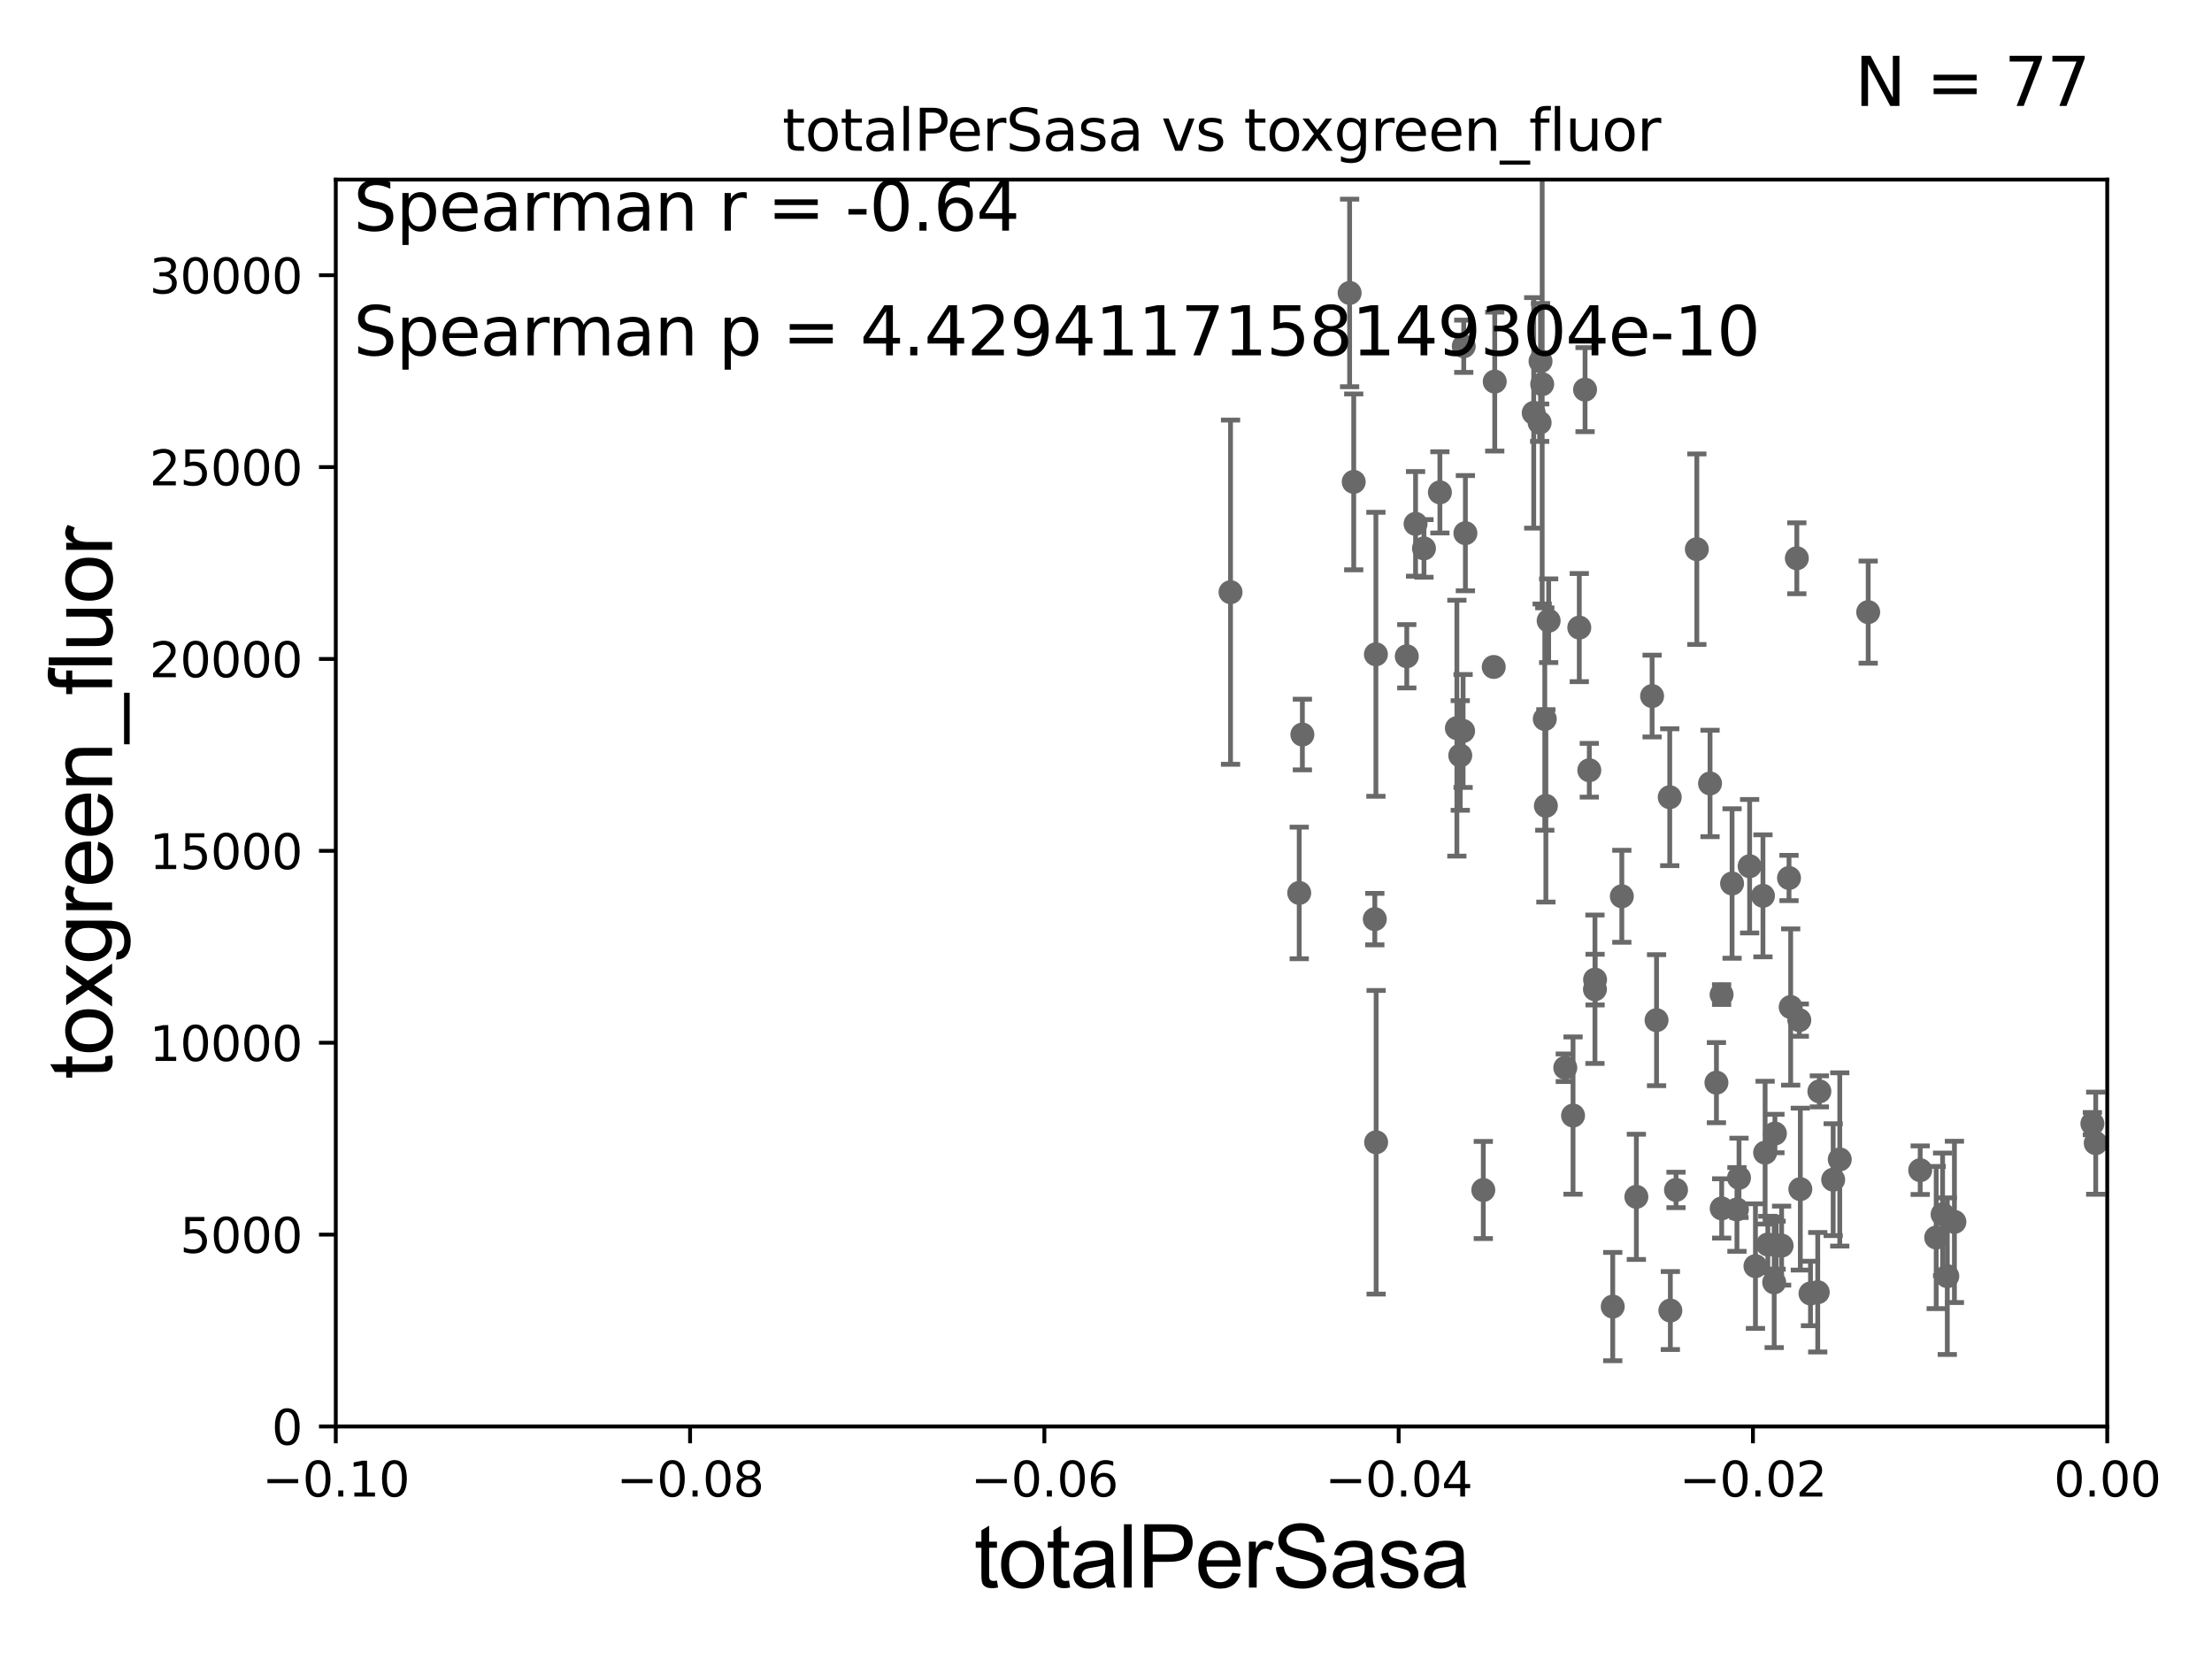 <?xml version="1.0" encoding="utf-8" standalone="no"?>
<!DOCTYPE svg PUBLIC "-//W3C//DTD SVG 1.1//EN"
  "http://www.w3.org/Graphics/SVG/1.1/DTD/svg11.dtd">
<svg xmlns:xlink="http://www.w3.org/1999/xlink" width="460.8pt" height="345.6pt" viewBox="0 0 460.8 345.6" xmlns="http://www.w3.org/2000/svg" version="1.1">
 <defs>
  <style type="text/css">*{stroke-linejoin: round; stroke-linecap: butt}</style>
 </defs>
 <g id="figure_1">
  <g id="patch_1">
   <path d="M 0 345.6 
L 460.8 345.6 
L 460.8 0 
L 0 0 
z
" style="fill: #ffffff"/>
  </g>
  <g id="axes_1">
   <g id="patch_2">
    <path d="M 69.95 297.16 
L 438.975 297.16 
L 438.975 37.411 
L 69.95 37.411 
z
" style="fill: #ffffff"/>
   </g>
   <g id="PathCollection_1">
    <defs>
     <path id="m2b4be74e31" d="M 0 1.118 
C 0.297 1.118 0.581 1 0.791 0.791 
C 1 0.581 1.118 0.297 1.118 0 
C 1.118 -0.297 1 -0.581 0.791 -0.791 
C 0.581 -1 0.297 -1.118 0 -1.118 
C -0.297 -1.118 -0.581 -1 -0.791 -0.791 
C -1 -0.581 -1.118 -0.297 -1.118 0 
C -1.118 0.297 -1 0.581 -0.791 0.791 
C -0.581 1 -0.297 1.118 0 1.118 
z
" style="stroke: #696969"/>
    </defs>
    <g clip-path="url(#p10798bfc99)">
     <use xlink:href="#m2b4be74e31" x="256.343" y="123.364" style="fill: #696969; stroke: #696969"/>
     <use xlink:href="#m2b4be74e31" x="364.482" y="180.448" style="fill: #696969; stroke: #696969"/>
     <use xlink:href="#m2b4be74e31" x="308.999" y="247.898" style="fill: #696969; stroke: #696969"/>
     <use xlink:href="#m2b4be74e31" x="373.031" y="209.781" style="fill: #696969; stroke: #696969"/>
     <use xlink:href="#m2b4be74e31" x="347.965" y="273.011" style="fill: #696969; stroke: #696969"/>
     <use xlink:href="#m2b4be74e31" x="371.142" y="259.484" style="fill: #696969; stroke: #696969"/>
     <use xlink:href="#m2b4be74e31" x="369.749" y="236.135" style="fill: #696969; stroke: #696969"/>
     <use xlink:href="#m2b4be74e31" x="332.258" y="206.08" style="fill: #696969; stroke: #696969"/>
     <use xlink:href="#m2b4be74e31" x="361.838" y="251.949" style="fill: #696969; stroke: #696969"/>
     <use xlink:href="#m2b4be74e31" x="357.564" y="225.536" style="fill: #696969; stroke: #696969"/>
     <use xlink:href="#m2b4be74e31" x="337.856" y="186.713" style="fill: #696969; stroke: #696969"/>
     <use xlink:href="#m2b4be74e31" x="356.232" y="163.209" style="fill: #696969; stroke: #696969"/>
     <use xlink:href="#m2b4be74e31" x="435.88" y="234.072" style="fill: #696969; stroke: #696969"/>
     <use xlink:href="#m2b4be74e31" x="367.256" y="186.616" style="fill: #696969; stroke: #696969"/>
     <use xlink:href="#m2b4be74e31" x="330.197" y="81.17" style="fill: #696969; stroke: #696969"/>
     <use xlink:href="#m2b4be74e31" x="347.836" y="166.074" style="fill: #696969; stroke: #696969"/>
     <use xlink:href="#m2b4be74e31" x="321.807" y="149.784" style="fill: #696969; stroke: #696969"/>
     <use xlink:href="#m2b4be74e31" x="344.163" y="145.002" style="fill: #696969; stroke: #696969"/>
     <use xlink:href="#m2b4be74e31" x="353.483" y="114.407" style="fill: #696969; stroke: #696969"/>
     <use xlink:href="#m2b4be74e31" x="360.823" y="184.049" style="fill: #696969; stroke: #696969"/>
     <use xlink:href="#m2b4be74e31" x="340.885" y="249.322" style="fill: #696969; stroke: #696969"/>
     <use xlink:href="#m2b4be74e31" x="362.267" y="245.364" style="fill: #696969; stroke: #696969"/>
     <use xlink:href="#m2b4be74e31" x="327.694" y="232.39" style="fill: #696969; stroke: #696969"/>
     <use xlink:href="#m2b4be74e31" x="365.694" y="263.759" style="fill: #696969; stroke: #696969"/>
     <use xlink:href="#m2b4be74e31" x="374.827" y="212.508" style="fill: #696969; stroke: #696969"/>
     <use xlink:href="#m2b4be74e31" x="405.658" y="265.851" style="fill: #696969; stroke: #696969"/>
     <use xlink:href="#m2b4be74e31" x="407.141" y="254.54" style="fill: #696969; stroke: #696969"/>
     <use xlink:href="#m2b4be74e31" x="404.678" y="252.97" style="fill: #696969; stroke: #696969"/>
     <use xlink:href="#m2b4be74e31" x="400.013" y="243.772" style="fill: #696969; stroke: #696969"/>
     <use xlink:href="#m2b4be74e31" x="403.344" y="257.799" style="fill: #696969; stroke: #696969"/>
     <use xlink:href="#m2b4be74e31" x="379.008" y="227.352" style="fill: #696969; stroke: #696969"/>
     <use xlink:href="#m2b4be74e31" x="383.257" y="241.531" style="fill: #696969; stroke: #696969"/>
     <use xlink:href="#m2b4be74e31" x="378.668" y="269.195" style="fill: #696969; stroke: #696969"/>
     <use xlink:href="#m2b4be74e31" x="358.64" y="207.187" style="fill: #696969; stroke: #696969"/>
     <use xlink:href="#m2b4be74e31" x="358.659" y="251.738" style="fill: #696969; stroke: #696969"/>
     <use xlink:href="#m2b4be74e31" x="375.04" y="247.715" style="fill: #696969; stroke: #696969"/>
     <use xlink:href="#m2b4be74e31" x="381.884" y="245.747" style="fill: #696969; stroke: #696969"/>
     <use xlink:href="#m2b4be74e31" x="367.706" y="240.12" style="fill: #696969; stroke: #696969"/>
     <use xlink:href="#m2b4be74e31" x="389.178" y="127.518" style="fill: #696969; stroke: #696969"/>
     <use xlink:href="#m2b4be74e31" x="368.275" y="259.255" style="fill: #696969; stroke: #696969"/>
     <use xlink:href="#m2b4be74e31" x="372.685" y="182.903" style="fill: #696969; stroke: #696969"/>
     <use xlink:href="#m2b4be74e31" x="369.999" y="259.387" style="fill: #696969; stroke: #696969"/>
     <use xlink:href="#m2b4be74e31" x="369.596" y="267.138" style="fill: #696969; stroke: #696969"/>
     <use xlink:href="#m2b4be74e31" x="374.313" y="116.298" style="fill: #696969; stroke: #696969"/>
     <use xlink:href="#m2b4be74e31" x="349.145" y="247.882" style="fill: #696969; stroke: #696969"/>
     <use xlink:href="#m2b4be74e31" x="377.157" y="269.457" style="fill: #696969; stroke: #696969"/>
     <use xlink:href="#m2b4be74e31" x="331.081" y="160.457" style="fill: #696969; stroke: #696969"/>
     <use xlink:href="#m2b4be74e31" x="345.089" y="212.52" style="fill: #696969; stroke: #696969"/>
     <use xlink:href="#m2b4be74e31" x="332.283" y="204.071" style="fill: #696969; stroke: #696969"/>
     <use xlink:href="#m2b4be74e31" x="305.267" y="111.069" style="fill: #696969; stroke: #696969"/>
     <use xlink:href="#m2b4be74e31" x="319.502" y="86.012" style="fill: #696969; stroke: #696969"/>
     <use xlink:href="#m2b4be74e31" x="326.078" y="222.428" style="fill: #696969; stroke: #696969"/>
     <use xlink:href="#m2b4be74e31" x="286.398" y="191.469" style="fill: #696969; stroke: #696969"/>
     <use xlink:href="#m2b4be74e31" x="286.627" y="136.304" style="fill: #696969; stroke: #696969"/>
     <use xlink:href="#m2b4be74e31" x="299.958" y="102.569" style="fill: #696969; stroke: #696969"/>
     <use xlink:href="#m2b4be74e31" x="311.382" y="79.492" style="fill: #696969; stroke: #696969"/>
     <use xlink:href="#m2b4be74e31" x="303.494" y="151.69" style="fill: #696969; stroke: #696969"/>
     <use xlink:href="#m2b4be74e31" x="293.059" y="136.713" style="fill: #696969; stroke: #696969"/>
     <use xlink:href="#m2b4be74e31" x="304.199" y="157.377" style="fill: #696969; stroke: #696969"/>
     <use xlink:href="#m2b4be74e31" x="294.889" y="109.13" style="fill: #696969; stroke: #696969"/>
     <use xlink:href="#m2b4be74e31" x="271.309" y="153.017" style="fill: #696969; stroke: #696969"/>
     <use xlink:href="#m2b4be74e31" x="281.151" y="61.025" style="fill: #696969; stroke: #696969"/>
     <use xlink:href="#m2b4be74e31" x="282.005" y="100.384" style="fill: #696969; stroke: #696969"/>
     <use xlink:href="#m2b4be74e31" x="270.651" y="186.015" style="fill: #696969; stroke: #696969"/>
     <use xlink:href="#m2b4be74e31" x="311.171" y="138.941" style="fill: #696969; stroke: #696969"/>
     <use xlink:href="#m2b4be74e31" x="304.791" y="152.276" style="fill: #696969; stroke: #696969"/>
     <use xlink:href="#m2b4be74e31" x="436.577" y="238.142" style="fill: #696969; stroke: #696969"/>
     <use xlink:href="#m2b4be74e31" x="322.033" y="167.873" style="fill: #696969; stroke: #696969"/>
     <use xlink:href="#m2b4be74e31" x="320.734" y="88.052" style="fill: #696969; stroke: #696969"/>
     <use xlink:href="#m2b4be74e31" x="321.267" y="80.034" style="fill: #696969; stroke: #696969"/>
     <use xlink:href="#m2b4be74e31" x="320.92" y="75.259" style="fill: #696969; stroke: #696969"/>
     <use xlink:href="#m2b4be74e31" x="286.672" y="237.956" style="fill: #696969; stroke: #696969"/>
     <use xlink:href="#m2b4be74e31" x="296.637" y="114.242" style="fill: #696969; stroke: #696969"/>
     <use xlink:href="#m2b4be74e31" x="328.995" y="130.739" style="fill: #696969; stroke: #696969"/>
     <use xlink:href="#m2b4be74e31" x="335.962" y="272.185" style="fill: #696969; stroke: #696969"/>
     <use xlink:href="#m2b4be74e31" x="304.926" y="72.132" style="fill: #696969; stroke: #696969"/>
     <use xlink:href="#m2b4be74e31" x="322.613" y="129.307" style="fill: #696969; stroke: #696969"/>
    </g>
   </g>
   <g id="matplotlib.axis_1">
    <g id="xtick_1">
     <g id="line2d_1">
      <defs>
       <path id="m62bd8b10fe" d="M 0 0 
L 0 3.5 
" style="stroke: #000000; stroke-width: 0.8"/>
      </defs>
      <g>
       <use xlink:href="#m62bd8b10fe" x="69.95" y="297.16" style="stroke: #000000; stroke-width: 0.8"/>
      </g>
     </g>
     <g id="text_1">
      <!-- −0.10 -->
      <g transform="translate(54.627 311.758)scale(0.1 -0.1)">
       <defs>
        <path id="DejaVuSans-2212" d="M 678 2272 
L 4684 2272 
L 4684 1741 
L 678 1741 
L 678 2272 
z
" transform="scale(0.016)"/>
        <path id="DejaVuSans-30" d="M 2034 4250 
Q 1547 4250 1301 3770 
Q 1056 3291 1056 2328 
Q 1056 1369 1301 889 
Q 1547 409 2034 409 
Q 2525 409 2770 889 
Q 3016 1369 3016 2328 
Q 3016 3291 2770 3770 
Q 2525 4250 2034 4250 
z
M 2034 4750 
Q 2819 4750 3233 4129 
Q 3647 3509 3647 2328 
Q 3647 1150 3233 529 
Q 2819 -91 2034 -91 
Q 1250 -91 836 529 
Q 422 1150 422 2328 
Q 422 3509 836 4129 
Q 1250 4750 2034 4750 
z
" transform="scale(0.016)"/>
        <path id="DejaVuSans-2e" d="M 684 794 
L 1344 794 
L 1344 0 
L 684 0 
L 684 794 
z
" transform="scale(0.016)"/>
        <path id="DejaVuSans-31" d="M 794 531 
L 1825 531 
L 1825 4091 
L 703 3866 
L 703 4441 
L 1819 4666 
L 2450 4666 
L 2450 531 
L 3481 531 
L 3481 0 
L 794 0 
L 794 531 
z
" transform="scale(0.016)"/>
       </defs>
       <use xlink:href="#DejaVuSans-2212"/>
       <use xlink:href="#DejaVuSans-30" x="83.789"/>
       <use xlink:href="#DejaVuSans-2e" x="147.412"/>
       <use xlink:href="#DejaVuSans-31" x="179.199"/>
       <use xlink:href="#DejaVuSans-30" x="242.822"/>
      </g>
     </g>
    </g>
    <g id="xtick_2">
     <g id="line2d_2">
      <g>
       <use xlink:href="#m62bd8b10fe" x="143.755" y="297.16" style="stroke: #000000; stroke-width: 0.8"/>
      </g>
     </g>
     <g id="text_2">
      <!-- −0.08 -->
      <g transform="translate(128.432 311.758)scale(0.1 -0.1)">
       <defs>
        <path id="DejaVuSans-38" d="M 2034 2216 
Q 1584 2216 1326 1975 
Q 1069 1734 1069 1313 
Q 1069 891 1326 650 
Q 1584 409 2034 409 
Q 2484 409 2743 651 
Q 3003 894 3003 1313 
Q 3003 1734 2745 1975 
Q 2488 2216 2034 2216 
z
M 1403 2484 
Q 997 2584 770 2862 
Q 544 3141 544 3541 
Q 544 4100 942 4425 
Q 1341 4750 2034 4750 
Q 2731 4750 3128 4425 
Q 3525 4100 3525 3541 
Q 3525 3141 3298 2862 
Q 3072 2584 2669 2484 
Q 3125 2378 3379 2068 
Q 3634 1759 3634 1313 
Q 3634 634 3220 271 
Q 2806 -91 2034 -91 
Q 1263 -91 848 271 
Q 434 634 434 1313 
Q 434 1759 690 2068 
Q 947 2378 1403 2484 
z
M 1172 3481 
Q 1172 3119 1398 2916 
Q 1625 2713 2034 2713 
Q 2441 2713 2670 2916 
Q 2900 3119 2900 3481 
Q 2900 3844 2670 4047 
Q 2441 4250 2034 4250 
Q 1625 4250 1398 4047 
Q 1172 3844 1172 3481 
z
" transform="scale(0.016)"/>
       </defs>
       <use xlink:href="#DejaVuSans-2212"/>
       <use xlink:href="#DejaVuSans-30" x="83.789"/>
       <use xlink:href="#DejaVuSans-2e" x="147.412"/>
       <use xlink:href="#DejaVuSans-30" x="179.199"/>
       <use xlink:href="#DejaVuSans-38" x="242.822"/>
      </g>
     </g>
    </g>
    <g id="xtick_3">
     <g id="line2d_3">
      <g>
       <use xlink:href="#m62bd8b10fe" x="217.56" y="297.16" style="stroke: #000000; stroke-width: 0.8"/>
      </g>
     </g>
     <g id="text_3">
      <!-- −0.06 -->
      <g transform="translate(202.237 311.758)scale(0.1 -0.1)">
       <defs>
        <path id="DejaVuSans-36" d="M 2113 2584 
Q 1688 2584 1439 2293 
Q 1191 2003 1191 1497 
Q 1191 994 1439 701 
Q 1688 409 2113 409 
Q 2538 409 2786 701 
Q 3034 994 3034 1497 
Q 3034 2003 2786 2293 
Q 2538 2584 2113 2584 
z
M 3366 4563 
L 3366 3988 
Q 3128 4100 2886 4159 
Q 2644 4219 2406 4219 
Q 1781 4219 1451 3797 
Q 1122 3375 1075 2522 
Q 1259 2794 1537 2939 
Q 1816 3084 2150 3084 
Q 2853 3084 3261 2657 
Q 3669 2231 3669 1497 
Q 3669 778 3244 343 
Q 2819 -91 2113 -91 
Q 1303 -91 875 529 
Q 447 1150 447 2328 
Q 447 3434 972 4092 
Q 1497 4750 2381 4750 
Q 2619 4750 2861 4703 
Q 3103 4656 3366 4563 
z
" transform="scale(0.016)"/>
       </defs>
       <use xlink:href="#DejaVuSans-2212"/>
       <use xlink:href="#DejaVuSans-30" x="83.789"/>
       <use xlink:href="#DejaVuSans-2e" x="147.412"/>
       <use xlink:href="#DejaVuSans-30" x="179.199"/>
       <use xlink:href="#DejaVuSans-36" x="242.822"/>
      </g>
     </g>
    </g>
    <g id="xtick_4">
     <g id="line2d_4">
      <g>
       <use xlink:href="#m62bd8b10fe" x="291.365" y="297.16" style="stroke: #000000; stroke-width: 0.8"/>
      </g>
     </g>
     <g id="text_4">
      <!-- −0.04 -->
      <g transform="translate(276.042 311.758)scale(0.1 -0.1)">
       <defs>
        <path id="DejaVuSans-34" d="M 2419 4116 
L 825 1625 
L 2419 1625 
L 2419 4116 
z
M 2253 4666 
L 3047 4666 
L 3047 1625 
L 3713 1625 
L 3713 1100 
L 3047 1100 
L 3047 0 
L 2419 0 
L 2419 1100 
L 313 1100 
L 313 1709 
L 2253 4666 
z
" transform="scale(0.016)"/>
       </defs>
       <use xlink:href="#DejaVuSans-2212"/>
       <use xlink:href="#DejaVuSans-30" x="83.789"/>
       <use xlink:href="#DejaVuSans-2e" x="147.412"/>
       <use xlink:href="#DejaVuSans-30" x="179.199"/>
       <use xlink:href="#DejaVuSans-34" x="242.822"/>
      </g>
     </g>
    </g>
    <g id="xtick_5">
     <g id="line2d_5">
      <g>
       <use xlink:href="#m62bd8b10fe" x="365.17" y="297.16" style="stroke: #000000; stroke-width: 0.8"/>
      </g>
     </g>
     <g id="text_5">
      <!-- −0.02 -->
      <g transform="translate(349.847 311.758)scale(0.1 -0.1)">
       <defs>
        <path id="DejaVuSans-32" d="M 1228 531 
L 3431 531 
L 3431 0 
L 469 0 
L 469 531 
Q 828 903 1448 1529 
Q 2069 2156 2228 2338 
Q 2531 2678 2651 2914 
Q 2772 3150 2772 3378 
Q 2772 3750 2511 3984 
Q 2250 4219 1831 4219 
Q 1534 4219 1204 4116 
Q 875 4013 500 3803 
L 500 4441 
Q 881 4594 1212 4672 
Q 1544 4750 1819 4750 
Q 2544 4750 2975 4387 
Q 3406 4025 3406 3419 
Q 3406 3131 3298 2873 
Q 3191 2616 2906 2266 
Q 2828 2175 2409 1742 
Q 1991 1309 1228 531 
z
" transform="scale(0.016)"/>
       </defs>
       <use xlink:href="#DejaVuSans-2212"/>
       <use xlink:href="#DejaVuSans-30" x="83.789"/>
       <use xlink:href="#DejaVuSans-2e" x="147.412"/>
       <use xlink:href="#DejaVuSans-30" x="179.199"/>
       <use xlink:href="#DejaVuSans-32" x="242.822"/>
      </g>
     </g>
    </g>
    <g id="xtick_6">
     <g id="line2d_6">
      <g>
       <use xlink:href="#m62bd8b10fe" x="438.975" y="297.16" style="stroke: #000000; stroke-width: 0.8"/>
      </g>
     </g>
     <g id="text_6">
      <!-- 0.00 -->
      <g transform="translate(427.842 311.758)scale(0.1 -0.1)">
       <use xlink:href="#DejaVuSans-30"/>
       <use xlink:href="#DejaVuSans-2e" x="63.623"/>
       <use xlink:href="#DejaVuSans-30" x="95.41"/>
       <use xlink:href="#DejaVuSans-30" x="159.033"/>
      </g>
     </g>
    </g>
    <g id="text_7">
     <!-- totalPerSasa -->
     <g transform="translate(202.935 330.722)scale(0.18 -0.18)">
      <defs>
       <path id="ArialMT-74" d="M 1650 503 
L 1731 6 
Q 1494 -44 1306 -44 
Q 1000 -44 831 53 
Q 663 150 594 308 
Q 525 466 525 972 
L 525 2881 
L 113 2881 
L 113 3319 
L 525 3319 
L 525 4141 
L 1084 4478 
L 1084 3319 
L 1650 3319 
L 1650 2881 
L 1084 2881 
L 1084 941 
Q 1084 700 1114 631 
Q 1144 563 1211 522 
Q 1278 481 1403 481 
Q 1497 481 1650 503 
z
" transform="scale(0.016)"/>
       <path id="ArialMT-6f" d="M 213 1659 
Q 213 2581 725 3025 
Q 1153 3394 1769 3394 
Q 2453 3394 2887 2945 
Q 3322 2497 3322 1706 
Q 3322 1066 3130 698 
Q 2938 331 2570 128 
Q 2203 -75 1769 -75 
Q 1072 -75 642 372 
Q 213 819 213 1659 
z
M 791 1659 
Q 791 1022 1069 705 
Q 1347 388 1769 388 
Q 2188 388 2466 706 
Q 2744 1025 2744 1678 
Q 2744 2294 2464 2611 
Q 2184 2928 1769 2928 
Q 1347 2928 1069 2612 
Q 791 2297 791 1659 
z
" transform="scale(0.016)"/>
       <path id="ArialMT-61" d="M 2588 409 
Q 2275 144 1986 34 
Q 1697 -75 1366 -75 
Q 819 -75 525 192 
Q 231 459 231 875 
Q 231 1119 342 1320 
Q 453 1522 633 1644 
Q 813 1766 1038 1828 
Q 1203 1872 1538 1913 
Q 2219 1994 2541 2106 
Q 2544 2222 2544 2253 
Q 2544 2597 2384 2738 
Q 2169 2928 1744 2928 
Q 1347 2928 1158 2789 
Q 969 2650 878 2297 
L 328 2372 
Q 403 2725 575 2942 
Q 747 3159 1072 3276 
Q 1397 3394 1825 3394 
Q 2250 3394 2515 3294 
Q 2781 3194 2906 3042 
Q 3031 2891 3081 2659 
Q 3109 2516 3109 2141 
L 3109 1391 
Q 3109 606 3145 398 
Q 3181 191 3288 0 
L 2700 0 
Q 2613 175 2588 409 
z
M 2541 1666 
Q 2234 1541 1622 1453 
Q 1275 1403 1131 1340 
Q 988 1278 909 1158 
Q 831 1038 831 891 
Q 831 666 1001 516 
Q 1172 366 1500 366 
Q 1825 366 2078 508 
Q 2331 650 2450 897 
Q 2541 1088 2541 1459 
L 2541 1666 
z
" transform="scale(0.016)"/>
       <path id="ArialMT-6c" d="M 409 0 
L 409 4581 
L 972 4581 
L 972 0 
L 409 0 
z
" transform="scale(0.016)"/>
       <path id="ArialMT-50" d="M 494 0 
L 494 4581 
L 2222 4581 
Q 2678 4581 2919 4538 
Q 3256 4481 3484 4323 
Q 3713 4166 3852 3881 
Q 3991 3597 3991 3256 
Q 3991 2672 3619 2267 
Q 3247 1863 2275 1863 
L 1100 1863 
L 1100 0 
L 494 0 
z
M 1100 2403 
L 2284 2403 
Q 2872 2403 3119 2622 
Q 3366 2841 3366 3238 
Q 3366 3525 3220 3729 
Q 3075 3934 2838 4000 
Q 2684 4041 2272 4041 
L 1100 4041 
L 1100 2403 
z
" transform="scale(0.016)"/>
       <path id="ArialMT-65" d="M 2694 1069 
L 3275 997 
Q 3138 488 2766 206 
Q 2394 -75 1816 -75 
Q 1088 -75 661 373 
Q 234 822 234 1631 
Q 234 2469 665 2931 
Q 1097 3394 1784 3394 
Q 2450 3394 2872 2941 
Q 3294 2488 3294 1666 
Q 3294 1616 3291 1516 
L 816 1516 
Q 847 969 1125 678 
Q 1403 388 1819 388 
Q 2128 388 2347 550 
Q 2566 713 2694 1069 
z
M 847 1978 
L 2700 1978 
Q 2663 2397 2488 2606 
Q 2219 2931 1791 2931 
Q 1403 2931 1139 2672 
Q 875 2413 847 1978 
z
" transform="scale(0.016)"/>
       <path id="ArialMT-72" d="M 416 0 
L 416 3319 
L 922 3319 
L 922 2816 
Q 1116 3169 1280 3281 
Q 1444 3394 1641 3394 
Q 1925 3394 2219 3213 
L 2025 2691 
Q 1819 2813 1613 2813 
Q 1428 2813 1281 2702 
Q 1134 2591 1072 2394 
Q 978 2094 978 1738 
L 978 0 
L 416 0 
z
" transform="scale(0.016)"/>
       <path id="ArialMT-53" d="M 288 1472 
L 859 1522 
Q 900 1178 1048 958 
Q 1197 738 1509 602 
Q 1822 466 2213 466 
Q 2559 466 2825 569 
Q 3091 672 3220 851 
Q 3350 1031 3350 1244 
Q 3350 1459 3225 1620 
Q 3100 1781 2813 1891 
Q 2628 1963 1997 2114 
Q 1366 2266 1113 2400 
Q 784 2572 623 2826 
Q 463 3081 463 3397 
Q 463 3744 659 4045 
Q 856 4347 1234 4503 
Q 1613 4659 2075 4659 
Q 2584 4659 2973 4495 
Q 3363 4331 3572 4012 
Q 3781 3694 3797 3291 
L 3216 3247 
Q 3169 3681 2898 3903 
Q 2628 4125 2100 4125 
Q 1550 4125 1298 3923 
Q 1047 3722 1047 3438 
Q 1047 3191 1225 3031 
Q 1400 2872 2139 2705 
Q 2878 2538 3153 2413 
Q 3553 2228 3743 1945 
Q 3934 1663 3934 1294 
Q 3934 928 3725 604 
Q 3516 281 3123 101 
Q 2731 -78 2241 -78 
Q 1619 -78 1198 103 
Q 778 284 539 648 
Q 300 1013 288 1472 
z
" transform="scale(0.016)"/>
       <path id="ArialMT-73" d="M 197 991 
L 753 1078 
Q 800 744 1014 566 
Q 1228 388 1613 388 
Q 2000 388 2187 545 
Q 2375 703 2375 916 
Q 2375 1106 2209 1216 
Q 2094 1291 1634 1406 
Q 1016 1563 777 1677 
Q 538 1791 414 1992 
Q 291 2194 291 2438 
Q 291 2659 392 2848 
Q 494 3038 669 3163 
Q 800 3259 1026 3326 
Q 1253 3394 1513 3394 
Q 1903 3394 2198 3281 
Q 2494 3169 2634 2976 
Q 2775 2784 2828 2463 
L 2278 2388 
Q 2241 2644 2061 2787 
Q 1881 2931 1553 2931 
Q 1166 2931 1000 2803 
Q 834 2675 834 2503 
Q 834 2394 903 2306 
Q 972 2216 1119 2156 
Q 1203 2125 1616 2013 
Q 2213 1853 2448 1751 
Q 2684 1650 2818 1456 
Q 2953 1263 2953 975 
Q 2953 694 2789 445 
Q 2625 197 2315 61 
Q 2006 -75 1616 -75 
Q 969 -75 630 194 
Q 291 463 197 991 
z
" transform="scale(0.016)"/>
      </defs>
      <use xlink:href="#ArialMT-74"/>
      <use xlink:href="#ArialMT-6f" x="27.783"/>
      <use xlink:href="#ArialMT-74" x="83.398"/>
      <use xlink:href="#ArialMT-61" x="111.182"/>
      <use xlink:href="#ArialMT-6c" x="166.797"/>
      <use xlink:href="#ArialMT-50" x="189.014"/>
      <use xlink:href="#ArialMT-65" x="255.713"/>
      <use xlink:href="#ArialMT-72" x="311.328"/>
      <use xlink:href="#ArialMT-53" x="344.629"/>
      <use xlink:href="#ArialMT-61" x="411.328"/>
      <use xlink:href="#ArialMT-73" x="466.943"/>
      <use xlink:href="#ArialMT-61" x="516.943"/>
     </g>
    </g>
   </g>
   <g id="matplotlib.axis_2">
    <g id="ytick_1">
     <g id="line2d_7">
      <defs>
       <path id="m7c9878e121" d="M 0 0 
L -3.5 0 
" style="stroke: #000000; stroke-width: 0.8"/>
      </defs>
      <g>
       <use xlink:href="#m7c9878e121" x="69.95" y="297.16" style="stroke: #000000; stroke-width: 0.8"/>
      </g>
     </g>
     <g id="text_8">
      <!-- 0 -->
      <g transform="translate(56.587 300.959)scale(0.1 -0.1)">
       <use xlink:href="#DejaVuSans-30"/>
      </g>
     </g>
    </g>
    <g id="ytick_2">
     <g id="line2d_8">
      <g>
       <use xlink:href="#m7c9878e121" x="69.95" y="257.189" style="stroke: #000000; stroke-width: 0.8"/>
      </g>
     </g>
     <g id="text_9">
      <!-- 5000 -->
      <g transform="translate(37.5 260.988)scale(0.1 -0.1)">
       <defs>
        <path id="DejaVuSans-35" d="M 691 4666 
L 3169 4666 
L 3169 4134 
L 1269 4134 
L 1269 2991 
Q 1406 3038 1543 3061 
Q 1681 3084 1819 3084 
Q 2600 3084 3056 2656 
Q 3513 2228 3513 1497 
Q 3513 744 3044 326 
Q 2575 -91 1722 -91 
Q 1428 -91 1123 -41 
Q 819 9 494 109 
L 494 744 
Q 775 591 1075 516 
Q 1375 441 1709 441 
Q 2250 441 2565 725 
Q 2881 1009 2881 1497 
Q 2881 1984 2565 2268 
Q 2250 2553 1709 2553 
Q 1456 2553 1204 2497 
Q 953 2441 691 2322 
L 691 4666 
z
" transform="scale(0.016)"/>
       </defs>
       <use xlink:href="#DejaVuSans-35"/>
       <use xlink:href="#DejaVuSans-30" x="63.623"/>
       <use xlink:href="#DejaVuSans-30" x="127.246"/>
       <use xlink:href="#DejaVuSans-30" x="190.869"/>
      </g>
     </g>
    </g>
    <g id="ytick_3">
     <g id="line2d_9">
      <g>
       <use xlink:href="#m7c9878e121" x="69.95" y="217.217" style="stroke: #000000; stroke-width: 0.8"/>
      </g>
     </g>
     <g id="text_10">
      <!-- 10000 -->
      <g transform="translate(31.137 221.016)scale(0.1 -0.1)">
       <use xlink:href="#DejaVuSans-31"/>
       <use xlink:href="#DejaVuSans-30" x="63.623"/>
       <use xlink:href="#DejaVuSans-30" x="127.246"/>
       <use xlink:href="#DejaVuSans-30" x="190.869"/>
       <use xlink:href="#DejaVuSans-30" x="254.492"/>
      </g>
     </g>
    </g>
    <g id="ytick_4">
     <g id="line2d_10">
      <g>
       <use xlink:href="#m7c9878e121" x="69.95" y="177.246" style="stroke: #000000; stroke-width: 0.8"/>
      </g>
     </g>
     <g id="text_11">
      <!-- 15000 -->
      <g transform="translate(31.137 181.045)scale(0.1 -0.1)">
       <use xlink:href="#DejaVuSans-31"/>
       <use xlink:href="#DejaVuSans-35" x="63.623"/>
       <use xlink:href="#DejaVuSans-30" x="127.246"/>
       <use xlink:href="#DejaVuSans-30" x="190.869"/>
       <use xlink:href="#DejaVuSans-30" x="254.492"/>
      </g>
     </g>
    </g>
    <g id="ytick_5">
     <g id="line2d_11">
      <g>
       <use xlink:href="#m7c9878e121" x="69.95" y="137.274" style="stroke: #000000; stroke-width: 0.8"/>
      </g>
     </g>
     <g id="text_12">
      <!-- 20000 -->
      <g transform="translate(31.137 141.073)scale(0.1 -0.1)">
       <use xlink:href="#DejaVuSans-32"/>
       <use xlink:href="#DejaVuSans-30" x="63.623"/>
       <use xlink:href="#DejaVuSans-30" x="127.246"/>
       <use xlink:href="#DejaVuSans-30" x="190.869"/>
       <use xlink:href="#DejaVuSans-30" x="254.492"/>
      </g>
     </g>
    </g>
    <g id="ytick_6">
     <g id="line2d_12">
      <g>
       <use xlink:href="#m7c9878e121" x="69.95" y="97.303" style="stroke: #000000; stroke-width: 0.8"/>
      </g>
     </g>
     <g id="text_13">
      <!-- 25000 -->
      <g transform="translate(31.137 101.102)scale(0.1 -0.1)">
       <use xlink:href="#DejaVuSans-32"/>
       <use xlink:href="#DejaVuSans-35" x="63.623"/>
       <use xlink:href="#DejaVuSans-30" x="127.246"/>
       <use xlink:href="#DejaVuSans-30" x="190.869"/>
       <use xlink:href="#DejaVuSans-30" x="254.492"/>
      </g>
     </g>
    </g>
    <g id="ytick_7">
     <g id="line2d_13">
      <g>
       <use xlink:href="#m7c9878e121" x="69.95" y="57.331" style="stroke: #000000; stroke-width: 0.8"/>
      </g>
     </g>
     <g id="text_14">
      <!-- 30000 -->
      <g transform="translate(31.137 61.13)scale(0.1 -0.1)">
       <defs>
        <path id="DejaVuSans-33" d="M 2597 2516 
Q 3050 2419 3304 2112 
Q 3559 1806 3559 1356 
Q 3559 666 3084 287 
Q 2609 -91 1734 -91 
Q 1441 -91 1130 -33 
Q 819 25 488 141 
L 488 750 
Q 750 597 1062 519 
Q 1375 441 1716 441 
Q 2309 441 2620 675 
Q 2931 909 2931 1356 
Q 2931 1769 2642 2001 
Q 2353 2234 1838 2234 
L 1294 2234 
L 1294 2753 
L 1863 2753 
Q 2328 2753 2575 2939 
Q 2822 3125 2822 3475 
Q 2822 3834 2567 4026 
Q 2313 4219 1838 4219 
Q 1578 4219 1281 4162 
Q 984 4106 628 3988 
L 628 4550 
Q 988 4650 1302 4700 
Q 1616 4750 1894 4750 
Q 2613 4750 3031 4423 
Q 3450 4097 3450 3541 
Q 3450 3153 3228 2886 
Q 3006 2619 2597 2516 
z
" transform="scale(0.016)"/>
       </defs>
       <use xlink:href="#DejaVuSans-33"/>
       <use xlink:href="#DejaVuSans-30" x="63.623"/>
       <use xlink:href="#DejaVuSans-30" x="127.246"/>
       <use xlink:href="#DejaVuSans-30" x="190.869"/>
       <use xlink:href="#DejaVuSans-30" x="254.492"/>
      </g>
     </g>
    </g>
    <g id="text_15">
     <!-- toxgreen_fluor -->
     <g transform="translate(23.349 224.818)rotate(-90)scale(0.18 -0.18)">
      <defs>
       <path id="ArialMT-78" d="M 47 0 
L 1259 1725 
L 138 3319 
L 841 3319 
L 1350 2541 
Q 1494 2319 1581 2169 
Q 1719 2375 1834 2534 
L 2394 3319 
L 3066 3319 
L 1919 1756 
L 3153 0 
L 2463 0 
L 1781 1031 
L 1600 1309 
L 728 0 
L 47 0 
z
" transform="scale(0.016)"/>
       <path id="ArialMT-67" d="M 319 -275 
L 866 -356 
Q 900 -609 1056 -725 
Q 1266 -881 1628 -881 
Q 2019 -881 2231 -725 
Q 2444 -569 2519 -288 
Q 2563 -116 2559 434 
Q 2191 0 1641 0 
Q 956 0 581 494 
Q 206 988 206 1678 
Q 206 2153 378 2554 
Q 550 2956 876 3175 
Q 1203 3394 1644 3394 
Q 2231 3394 2613 2919 
L 2613 3319 
L 3131 3319 
L 3131 450 
Q 3131 -325 2973 -648 
Q 2816 -972 2473 -1159 
Q 2131 -1347 1631 -1347 
Q 1038 -1347 672 -1080 
Q 306 -813 319 -275 
z
M 784 1719 
Q 784 1066 1043 766 
Q 1303 466 1694 466 
Q 2081 466 2343 764 
Q 2606 1063 2606 1700 
Q 2606 2309 2336 2618 
Q 2066 2928 1684 2928 
Q 1309 2928 1046 2623 
Q 784 2319 784 1719 
z
" transform="scale(0.016)"/>
       <path id="ArialMT-6e" d="M 422 0 
L 422 3319 
L 928 3319 
L 928 2847 
Q 1294 3394 1984 3394 
Q 2284 3394 2536 3286 
Q 2788 3178 2913 3003 
Q 3038 2828 3088 2588 
Q 3119 2431 3119 2041 
L 3119 0 
L 2556 0 
L 2556 2019 
Q 2556 2363 2490 2533 
Q 2425 2703 2258 2804 
Q 2091 2906 1866 2906 
Q 1506 2906 1245 2678 
Q 984 2450 984 1813 
L 984 0 
L 422 0 
z
" transform="scale(0.016)"/>
       <path id="ArialMT-5f" d="M -97 -1272 
L -97 -866 
L 3631 -866 
L 3631 -1272 
L -97 -1272 
z
" transform="scale(0.016)"/>
       <path id="ArialMT-66" d="M 556 0 
L 556 2881 
L 59 2881 
L 59 3319 
L 556 3319 
L 556 3672 
Q 556 4006 616 4169 
Q 697 4388 901 4523 
Q 1106 4659 1475 4659 
Q 1713 4659 2000 4603 
L 1916 4113 
Q 1741 4144 1584 4144 
Q 1328 4144 1222 4034 
Q 1116 3925 1116 3625 
L 1116 3319 
L 1763 3319 
L 1763 2881 
L 1116 2881 
L 1116 0 
L 556 0 
z
" transform="scale(0.016)"/>
       <path id="ArialMT-75" d="M 2597 0 
L 2597 488 
Q 2209 -75 1544 -75 
Q 1250 -75 995 37 
Q 741 150 617 320 
Q 494 491 444 738 
Q 409 903 409 1263 
L 409 3319 
L 972 3319 
L 972 1478 
Q 972 1038 1006 884 
Q 1059 663 1231 536 
Q 1403 409 1656 409 
Q 1909 409 2131 539 
Q 2353 669 2445 892 
Q 2538 1116 2538 1541 
L 2538 3319 
L 3100 3319 
L 3100 0 
L 2597 0 
z
" transform="scale(0.016)"/>
      </defs>
      <use xlink:href="#ArialMT-74"/>
      <use xlink:href="#ArialMT-6f" x="27.783"/>
      <use xlink:href="#ArialMT-78" x="83.398"/>
      <use xlink:href="#ArialMT-67" x="133.398"/>
      <use xlink:href="#ArialMT-72" x="189.014"/>
      <use xlink:href="#ArialMT-65" x="222.314"/>
      <use xlink:href="#ArialMT-65" x="277.93"/>
      <use xlink:href="#ArialMT-6e" x="333.545"/>
      <use xlink:href="#ArialMT-5f" x="389.16"/>
      <use xlink:href="#ArialMT-66" x="444.775"/>
      <use xlink:href="#ArialMT-6c" x="472.559"/>
      <use xlink:href="#ArialMT-75" x="494.775"/>
      <use xlink:href="#ArialMT-6f" x="550.391"/>
      <use xlink:href="#ArialMT-72" x="606.006"/>
     </g>
    </g>
   </g>
   <g id="LineCollection_1">
    <path d="M 256.343 159.217 
L 256.343 87.512 
" clip-path="url(#p10798bfc99)" style="fill: none; stroke: #696969"/>
    <path d="M 364.482 194.35 
L 364.482 166.545 
" clip-path="url(#p10798bfc99)" style="fill: none; stroke: #696969"/>
    <path d="M 308.999 258.019 
L 308.999 237.777 
" clip-path="url(#p10798bfc99)" style="fill: none; stroke: #696969"/>
    <path d="M 373.031 226.054 
L 373.031 193.508 
" clip-path="url(#p10798bfc99)" style="fill: none; stroke: #696969"/>
    <path d="M 347.965 281.134 
L 347.965 264.888 
" clip-path="url(#p10798bfc99)" style="fill: none; stroke: #696969"/>
    <path d="M 371.142 267.709 
L 371.142 251.259 
" clip-path="url(#p10798bfc99)" style="fill: none; stroke: #696969"/>
    <path d="M 369.749 240.139 
L 369.749 232.132 
" clip-path="url(#p10798bfc99)" style="fill: none; stroke: #696969"/>
    <path d="M 332.258 221.538 
L 332.258 190.621 
" clip-path="url(#p10798bfc99)" style="fill: none; stroke: #696969"/>
    <path d="M 361.838 260.671 
L 361.838 243.226 
" clip-path="url(#p10798bfc99)" style="fill: none; stroke: #696969"/>
    <path d="M 357.564 233.884 
L 357.564 217.188 
" clip-path="url(#p10798bfc99)" style="fill: none; stroke: #696969"/>
    <path d="M 337.856 196.294 
L 337.856 177.133 
" clip-path="url(#p10798bfc99)" style="fill: none; stroke: #696969"/>
    <path d="M 356.232 174.294 
L 356.232 152.123 
" clip-path="url(#p10798bfc99)" style="fill: none; stroke: #696969"/>
    <path d="M 435.88 236.387 
L 435.88 231.758 
" clip-path="url(#p10798bfc99)" style="fill: none; stroke: #696969"/>
    <path d="M 367.256 199.328 
L 367.256 173.904 
" clip-path="url(#p10798bfc99)" style="fill: none; stroke: #696969"/>
    <path d="M 330.197 89.924 
L 330.197 72.416 
" clip-path="url(#p10798bfc99)" style="fill: none; stroke: #696969"/>
    <path d="M 347.836 180.331 
L 347.836 151.816 
" clip-path="url(#p10798bfc99)" style="fill: none; stroke: #696969"/>
    <path d="M 321.807 172.947 
L 321.807 126.62 
" clip-path="url(#p10798bfc99)" style="fill: none; stroke: #696969"/>
    <path d="M 344.163 153.521 
L 344.163 136.483 
" clip-path="url(#p10798bfc99)" style="fill: none; stroke: #696969"/>
    <path d="M 353.483 134.251 
L 353.483 94.564 
" clip-path="url(#p10798bfc99)" style="fill: none; stroke: #696969"/>
    <path d="M 360.823 199.619 
L 360.823 168.479 
" clip-path="url(#p10798bfc99)" style="fill: none; stroke: #696969"/>
    <path d="M 340.885 262.367 
L 340.885 236.277 
" clip-path="url(#p10798bfc99)" style="fill: none; stroke: #696969"/>
    <path d="M 362.267 253.624 
L 362.267 237.105 
" clip-path="url(#p10798bfc99)" style="fill: none; stroke: #696969"/>
    <path d="M 327.694 248.77 
L 327.694 216.01 
" clip-path="url(#p10798bfc99)" style="fill: none; stroke: #696969"/>
    <path d="M 365.694 276.735 
L 365.694 250.783 
" clip-path="url(#p10798bfc99)" style="fill: none; stroke: #696969"/>
    <path d="M 374.827 215.868 
L 374.827 209.147 
" clip-path="url(#p10798bfc99)" style="fill: none; stroke: #696969"/>
    <path d="M 405.658 282.161 
L 405.658 249.541 
" clip-path="url(#p10798bfc99)" style="fill: none; stroke: #696969"/>
    <path d="M 407.141 271.342 
L 407.141 237.738 
" clip-path="url(#p10798bfc99)" style="fill: none; stroke: #696969"/>
    <path d="M 404.678 265.743 
L 404.678 240.198 
" clip-path="url(#p10798bfc99)" style="fill: none; stroke: #696969"/>
    <path d="M 400.013 248.83 
L 400.013 238.714 
" clip-path="url(#p10798bfc99)" style="fill: none; stroke: #696969"/>
    <path d="M 403.344 272.61 
L 403.344 242.988 
" clip-path="url(#p10798bfc99)" style="fill: none; stroke: #696969"/>
    <path d="M 379.008 230.586 
L 379.008 224.118 
" clip-path="url(#p10798bfc99)" style="fill: none; stroke: #696969"/>
    <path d="M 383.257 259.576 
L 383.257 223.487 
" clip-path="url(#p10798bfc99)" style="fill: none; stroke: #696969"/>
    <path d="M 378.668 281.642 
L 378.668 256.748 
" clip-path="url(#p10798bfc99)" style="fill: none; stroke: #696969"/>
    <path d="M 358.64 209.248 
L 358.64 205.126 
" clip-path="url(#p10798bfc99)" style="fill: none; stroke: #696969"/>
    <path d="M 358.659 257.912 
L 358.659 245.564 
" clip-path="url(#p10798bfc99)" style="fill: none; stroke: #696969"/>
    <path d="M 375.04 264.578 
L 375.04 230.851 
" clip-path="url(#p10798bfc99)" style="fill: none; stroke: #696969"/>
    <path d="M 381.884 257.403 
L 381.884 234.092 
" clip-path="url(#p10798bfc99)" style="fill: none; stroke: #696969"/>
    <path d="M 367.706 254.996 
L 367.706 225.244 
" clip-path="url(#p10798bfc99)" style="fill: none; stroke: #696969"/>
    <path d="M 389.178 138.156 
L 389.178 116.88 
" clip-path="url(#p10798bfc99)" style="fill: none; stroke: #696969"/>
    <path d="M 368.275 265.135 
L 368.275 253.376 
" clip-path="url(#p10798bfc99)" style="fill: none; stroke: #696969"/>
    <path d="M 372.685 187.623 
L 372.685 178.184 
" clip-path="url(#p10798bfc99)" style="fill: none; stroke: #696969"/>
    <path d="M 369.999 264.382 
L 369.999 254.393 
" clip-path="url(#p10798bfc99)" style="fill: none; stroke: #696969"/>
    <path d="M 369.596 280.726 
L 369.596 253.55 
" clip-path="url(#p10798bfc99)" style="fill: none; stroke: #696969"/>
    <path d="M 374.313 123.682 
L 374.313 108.915 
" clip-path="url(#p10798bfc99)" style="fill: none; stroke: #696969"/>
    <path d="M 349.145 251.575 
L 349.145 244.19 
" clip-path="url(#p10798bfc99)" style="fill: none; stroke: #696969"/>
    <path d="M 377.157 276.171 
L 377.157 262.743 
" clip-path="url(#p10798bfc99)" style="fill: none; stroke: #696969"/>
    <path d="M 331.081 166.057 
L 331.081 154.857 
" clip-path="url(#p10798bfc99)" style="fill: none; stroke: #696969"/>
    <path d="M 345.089 226.163 
L 345.089 198.877 
" clip-path="url(#p10798bfc99)" style="fill: none; stroke: #696969"/>
    <path d="M 332.283 209.349 
L 332.283 198.793 
" clip-path="url(#p10798bfc99)" style="fill: none; stroke: #696969"/>
    <path d="M 305.267 123.073 
L 305.267 99.065 
" clip-path="url(#p10798bfc99)" style="fill: none; stroke: #696969"/>
    <path d="M 319.502 110.025 
L 319.502 61.999 
" clip-path="url(#p10798bfc99)" style="fill: none; stroke: #696969"/>
    <path d="M 326.078 225.301 
L 326.078 219.555 
" clip-path="url(#p10798bfc99)" style="fill: none; stroke: #696969"/>
    <path d="M 286.398 196.831 
L 286.398 186.107 
" clip-path="url(#p10798bfc99)" style="fill: none; stroke: #696969"/>
    <path d="M 286.627 165.885 
L 286.627 106.723 
" clip-path="url(#p10798bfc99)" style="fill: none; stroke: #696969"/>
    <path d="M 299.958 111.032 
L 299.958 94.106 
" clip-path="url(#p10798bfc99)" style="fill: none; stroke: #696969"/>
    <path d="M 311.382 93.96 
L 311.382 65.023 
" clip-path="url(#p10798bfc99)" style="fill: none; stroke: #696969"/>
    <path d="M 303.494 178.339 
L 303.494 125.04 
" clip-path="url(#p10798bfc99)" style="fill: none; stroke: #696969"/>
    <path d="M 293.059 143.312 
L 293.059 130.115 
" clip-path="url(#p10798bfc99)" style="fill: none; stroke: #696969"/>
    <path d="M 304.199 168.79 
L 304.199 145.963 
" clip-path="url(#p10798bfc99)" style="fill: none; stroke: #696969"/>
    <path d="M 294.889 120.028 
L 294.889 98.232 
" clip-path="url(#p10798bfc99)" style="fill: none; stroke: #696969"/>
    <path d="M 271.309 160.378 
L 271.309 145.657 
" clip-path="url(#p10798bfc99)" style="fill: none; stroke: #696969"/>
    <path d="M 281.151 80.559 
L 281.151 41.49 
" clip-path="url(#p10798bfc99)" style="fill: none; stroke: #696969"/>
    <path d="M 282.005 118.701 
L 282.005 82.066 
" clip-path="url(#p10798bfc99)" style="fill: none; stroke: #696969"/>
    <path d="M 270.651 199.726 
L 270.651 172.305 
" clip-path="url(#p10798bfc99)" style="fill: none; stroke: #696969"/>
    <path d="M 311.171 139.487 
L 311.171 138.395 
" clip-path="url(#p10798bfc99)" style="fill: none; stroke: #696969"/>
    <path d="M 304.791 164.037 
L 304.791 140.515 
" clip-path="url(#p10798bfc99)" style="fill: none; stroke: #696969"/>
    <path d="M 436.577 248.781 
L 436.577 227.503 
" clip-path="url(#p10798bfc99)" style="fill: none; stroke: #696969"/>
    <path d="M 322.033 187.917 
L 322.033 147.829 
" clip-path="url(#p10798bfc99)" style="fill: none; stroke: #696969"/>
    <path d="M 320.734 91.951 
L 320.734 84.153 
" clip-path="url(#p10798bfc99)" style="fill: none; stroke: #696969"/>
    <path d="M 321.267 125.819 
L 321.267 34.25 
" clip-path="url(#p10798bfc99)" style="fill: none; stroke: #696969"/>
    <path d="M 320.92 87.292 
L 320.92 63.225 
" clip-path="url(#p10798bfc99)" style="fill: none; stroke: #696969"/>
    <path d="M 286.672 269.577 
L 286.672 206.335 
" clip-path="url(#p10798bfc99)" style="fill: none; stroke: #696969"/>
    <path d="M 296.637 120.241 
L 296.637 108.244 
" clip-path="url(#p10798bfc99)" style="fill: none; stroke: #696969"/>
    <path d="M 328.995 142.001 
L 328.995 119.476 
" clip-path="url(#p10798bfc99)" style="fill: none; stroke: #696969"/>
    <path d="M 335.962 283.467 
L 335.962 260.904 
" clip-path="url(#p10798bfc99)" style="fill: none; stroke: #696969"/>
    <path d="M 304.926 77.576 
L 304.926 66.687 
" clip-path="url(#p10798bfc99)" style="fill: none; stroke: #696969"/>
    <path d="M 322.613 138.029 
L 322.613 120.585 
" clip-path="url(#p10798bfc99)" style="fill: none; stroke: #696969"/>
   </g>
   <g id="line2d_14">
    <defs>
     <path id="m4efc60d19c" d="M 2 0 
L -2 -0 
" style="stroke: #696969"/>
    </defs>
    <g clip-path="url(#p10798bfc99)">
     <use xlink:href="#m4efc60d19c" x="256.343" y="159.217" style="fill: #696969; stroke: #696969"/>
     <use xlink:href="#m4efc60d19c" x="364.482" y="194.35" style="fill: #696969; stroke: #696969"/>
     <use xlink:href="#m4efc60d19c" x="308.999" y="258.019" style="fill: #696969; stroke: #696969"/>
     <use xlink:href="#m4efc60d19c" x="373.031" y="226.054" style="fill: #696969; stroke: #696969"/>
     <use xlink:href="#m4efc60d19c" x="347.965" y="281.134" style="fill: #696969; stroke: #696969"/>
     <use xlink:href="#m4efc60d19c" x="371.142" y="267.709" style="fill: #696969; stroke: #696969"/>
     <use xlink:href="#m4efc60d19c" x="369.749" y="240.139" style="fill: #696969; stroke: #696969"/>
     <use xlink:href="#m4efc60d19c" x="332.258" y="221.538" style="fill: #696969; stroke: #696969"/>
     <use xlink:href="#m4efc60d19c" x="361.838" y="260.671" style="fill: #696969; stroke: #696969"/>
     <use xlink:href="#m4efc60d19c" x="357.564" y="233.884" style="fill: #696969; stroke: #696969"/>
     <use xlink:href="#m4efc60d19c" x="337.856" y="196.294" style="fill: #696969; stroke: #696969"/>
     <use xlink:href="#m4efc60d19c" x="356.232" y="174.294" style="fill: #696969; stroke: #696969"/>
     <use xlink:href="#m4efc60d19c" x="435.88" y="236.387" style="fill: #696969; stroke: #696969"/>
     <use xlink:href="#m4efc60d19c" x="367.256" y="199.328" style="fill: #696969; stroke: #696969"/>
     <use xlink:href="#m4efc60d19c" x="330.197" y="89.924" style="fill: #696969; stroke: #696969"/>
     <use xlink:href="#m4efc60d19c" x="347.836" y="180.331" style="fill: #696969; stroke: #696969"/>
     <use xlink:href="#m4efc60d19c" x="321.807" y="172.947" style="fill: #696969; stroke: #696969"/>
     <use xlink:href="#m4efc60d19c" x="344.163" y="153.521" style="fill: #696969; stroke: #696969"/>
     <use xlink:href="#m4efc60d19c" x="353.483" y="134.251" style="fill: #696969; stroke: #696969"/>
     <use xlink:href="#m4efc60d19c" x="360.823" y="199.619" style="fill: #696969; stroke: #696969"/>
     <use xlink:href="#m4efc60d19c" x="340.885" y="262.367" style="fill: #696969; stroke: #696969"/>
     <use xlink:href="#m4efc60d19c" x="362.267" y="253.624" style="fill: #696969; stroke: #696969"/>
     <use xlink:href="#m4efc60d19c" x="327.694" y="248.77" style="fill: #696969; stroke: #696969"/>
     <use xlink:href="#m4efc60d19c" x="365.694" y="276.735" style="fill: #696969; stroke: #696969"/>
     <use xlink:href="#m4efc60d19c" x="374.827" y="215.868" style="fill: #696969; stroke: #696969"/>
     <use xlink:href="#m4efc60d19c" x="405.658" y="282.161" style="fill: #696969; stroke: #696969"/>
     <use xlink:href="#m4efc60d19c" x="407.141" y="271.342" style="fill: #696969; stroke: #696969"/>
     <use xlink:href="#m4efc60d19c" x="404.678" y="265.743" style="fill: #696969; stroke: #696969"/>
     <use xlink:href="#m4efc60d19c" x="400.013" y="248.83" style="fill: #696969; stroke: #696969"/>
     <use xlink:href="#m4efc60d19c" x="403.344" y="272.61" style="fill: #696969; stroke: #696969"/>
     <use xlink:href="#m4efc60d19c" x="379.008" y="230.586" style="fill: #696969; stroke: #696969"/>
     <use xlink:href="#m4efc60d19c" x="383.257" y="259.576" style="fill: #696969; stroke: #696969"/>
     <use xlink:href="#m4efc60d19c" x="378.668" y="281.642" style="fill: #696969; stroke: #696969"/>
     <use xlink:href="#m4efc60d19c" x="358.64" y="209.248" style="fill: #696969; stroke: #696969"/>
     <use xlink:href="#m4efc60d19c" x="358.659" y="257.912" style="fill: #696969; stroke: #696969"/>
     <use xlink:href="#m4efc60d19c" x="375.04" y="264.578" style="fill: #696969; stroke: #696969"/>
     <use xlink:href="#m4efc60d19c" x="381.884" y="257.403" style="fill: #696969; stroke: #696969"/>
     <use xlink:href="#m4efc60d19c" x="367.706" y="254.996" style="fill: #696969; stroke: #696969"/>
     <use xlink:href="#m4efc60d19c" x="389.178" y="138.156" style="fill: #696969; stroke: #696969"/>
     <use xlink:href="#m4efc60d19c" x="368.275" y="265.135" style="fill: #696969; stroke: #696969"/>
     <use xlink:href="#m4efc60d19c" x="372.685" y="187.623" style="fill: #696969; stroke: #696969"/>
     <use xlink:href="#m4efc60d19c" x="369.999" y="264.382" style="fill: #696969; stroke: #696969"/>
     <use xlink:href="#m4efc60d19c" x="369.596" y="280.726" style="fill: #696969; stroke: #696969"/>
     <use xlink:href="#m4efc60d19c" x="374.313" y="123.682" style="fill: #696969; stroke: #696969"/>
     <use xlink:href="#m4efc60d19c" x="349.145" y="251.575" style="fill: #696969; stroke: #696969"/>
     <use xlink:href="#m4efc60d19c" x="377.157" y="276.171" style="fill: #696969; stroke: #696969"/>
     <use xlink:href="#m4efc60d19c" x="331.081" y="166.057" style="fill: #696969; stroke: #696969"/>
     <use xlink:href="#m4efc60d19c" x="345.089" y="226.163" style="fill: #696969; stroke: #696969"/>
     <use xlink:href="#m4efc60d19c" x="332.283" y="209.349" style="fill: #696969; stroke: #696969"/>
     <use xlink:href="#m4efc60d19c" x="305.267" y="123.073" style="fill: #696969; stroke: #696969"/>
     <use xlink:href="#m4efc60d19c" x="319.502" y="110.025" style="fill: #696969; stroke: #696969"/>
     <use xlink:href="#m4efc60d19c" x="326.078" y="225.301" style="fill: #696969; stroke: #696969"/>
     <use xlink:href="#m4efc60d19c" x="286.398" y="196.831" style="fill: #696969; stroke: #696969"/>
     <use xlink:href="#m4efc60d19c" x="286.627" y="165.885" style="fill: #696969; stroke: #696969"/>
     <use xlink:href="#m4efc60d19c" x="299.958" y="111.032" style="fill: #696969; stroke: #696969"/>
     <use xlink:href="#m4efc60d19c" x="311.382" y="93.96" style="fill: #696969; stroke: #696969"/>
     <use xlink:href="#m4efc60d19c" x="303.494" y="178.339" style="fill: #696969; stroke: #696969"/>
     <use xlink:href="#m4efc60d19c" x="293.059" y="143.312" style="fill: #696969; stroke: #696969"/>
     <use xlink:href="#m4efc60d19c" x="304.199" y="168.79" style="fill: #696969; stroke: #696969"/>
     <use xlink:href="#m4efc60d19c" x="294.889" y="120.028" style="fill: #696969; stroke: #696969"/>
     <use xlink:href="#m4efc60d19c" x="271.309" y="160.378" style="fill: #696969; stroke: #696969"/>
     <use xlink:href="#m4efc60d19c" x="281.151" y="80.559" style="fill: #696969; stroke: #696969"/>
     <use xlink:href="#m4efc60d19c" x="282.005" y="118.701" style="fill: #696969; stroke: #696969"/>
     <use xlink:href="#m4efc60d19c" x="270.651" y="199.726" style="fill: #696969; stroke: #696969"/>
     <use xlink:href="#m4efc60d19c" x="311.171" y="139.487" style="fill: #696969; stroke: #696969"/>
     <use xlink:href="#m4efc60d19c" x="304.791" y="164.037" style="fill: #696969; stroke: #696969"/>
     <use xlink:href="#m4efc60d19c" x="436.577" y="248.781" style="fill: #696969; stroke: #696969"/>
     <use xlink:href="#m4efc60d19c" x="322.033" y="187.917" style="fill: #696969; stroke: #696969"/>
     <use xlink:href="#m4efc60d19c" x="320.734" y="91.951" style="fill: #696969; stroke: #696969"/>
     <use xlink:href="#m4efc60d19c" x="321.267" y="125.819" style="fill: #696969; stroke: #696969"/>
     <use xlink:href="#m4efc60d19c" x="320.92" y="87.292" style="fill: #696969; stroke: #696969"/>
     <use xlink:href="#m4efc60d19c" x="286.672" y="269.577" style="fill: #696969; stroke: #696969"/>
     <use xlink:href="#m4efc60d19c" x="296.637" y="120.241" style="fill: #696969; stroke: #696969"/>
     <use xlink:href="#m4efc60d19c" x="328.995" y="142.001" style="fill: #696969; stroke: #696969"/>
     <use xlink:href="#m4efc60d19c" x="335.962" y="283.467" style="fill: #696969; stroke: #696969"/>
     <use xlink:href="#m4efc60d19c" x="304.926" y="77.576" style="fill: #696969; stroke: #696969"/>
     <use xlink:href="#m4efc60d19c" x="322.613" y="138.029" style="fill: #696969; stroke: #696969"/>
    </g>
   </g>
   <g id="line2d_15">
    <g clip-path="url(#p10798bfc99)">
     <use xlink:href="#m4efc60d19c" x="256.343" y="87.512" style="fill: #696969; stroke: #696969"/>
     <use xlink:href="#m4efc60d19c" x="364.482" y="166.545" style="fill: #696969; stroke: #696969"/>
     <use xlink:href="#m4efc60d19c" x="308.999" y="237.777" style="fill: #696969; stroke: #696969"/>
     <use xlink:href="#m4efc60d19c" x="373.031" y="193.508" style="fill: #696969; stroke: #696969"/>
     <use xlink:href="#m4efc60d19c" x="347.965" y="264.888" style="fill: #696969; stroke: #696969"/>
     <use xlink:href="#m4efc60d19c" x="371.142" y="251.259" style="fill: #696969; stroke: #696969"/>
     <use xlink:href="#m4efc60d19c" x="369.749" y="232.132" style="fill: #696969; stroke: #696969"/>
     <use xlink:href="#m4efc60d19c" x="332.258" y="190.621" style="fill: #696969; stroke: #696969"/>
     <use xlink:href="#m4efc60d19c" x="361.838" y="243.226" style="fill: #696969; stroke: #696969"/>
     <use xlink:href="#m4efc60d19c" x="357.564" y="217.188" style="fill: #696969; stroke: #696969"/>
     <use xlink:href="#m4efc60d19c" x="337.856" y="177.133" style="fill: #696969; stroke: #696969"/>
     <use xlink:href="#m4efc60d19c" x="356.232" y="152.123" style="fill: #696969; stroke: #696969"/>
     <use xlink:href="#m4efc60d19c" x="435.88" y="231.758" style="fill: #696969; stroke: #696969"/>
     <use xlink:href="#m4efc60d19c" x="367.256" y="173.904" style="fill: #696969; stroke: #696969"/>
     <use xlink:href="#m4efc60d19c" x="330.197" y="72.416" style="fill: #696969; stroke: #696969"/>
     <use xlink:href="#m4efc60d19c" x="347.836" y="151.816" style="fill: #696969; stroke: #696969"/>
     <use xlink:href="#m4efc60d19c" x="321.807" y="126.62" style="fill: #696969; stroke: #696969"/>
     <use xlink:href="#m4efc60d19c" x="344.163" y="136.483" style="fill: #696969; stroke: #696969"/>
     <use xlink:href="#m4efc60d19c" x="353.483" y="94.564" style="fill: #696969; stroke: #696969"/>
     <use xlink:href="#m4efc60d19c" x="360.823" y="168.479" style="fill: #696969; stroke: #696969"/>
     <use xlink:href="#m4efc60d19c" x="340.885" y="236.277" style="fill: #696969; stroke: #696969"/>
     <use xlink:href="#m4efc60d19c" x="362.267" y="237.105" style="fill: #696969; stroke: #696969"/>
     <use xlink:href="#m4efc60d19c" x="327.694" y="216.01" style="fill: #696969; stroke: #696969"/>
     <use xlink:href="#m4efc60d19c" x="365.694" y="250.783" style="fill: #696969; stroke: #696969"/>
     <use xlink:href="#m4efc60d19c" x="374.827" y="209.147" style="fill: #696969; stroke: #696969"/>
     <use xlink:href="#m4efc60d19c" x="405.658" y="249.541" style="fill: #696969; stroke: #696969"/>
     <use xlink:href="#m4efc60d19c" x="407.141" y="237.738" style="fill: #696969; stroke: #696969"/>
     <use xlink:href="#m4efc60d19c" x="404.678" y="240.198" style="fill: #696969; stroke: #696969"/>
     <use xlink:href="#m4efc60d19c" x="400.013" y="238.714" style="fill: #696969; stroke: #696969"/>
     <use xlink:href="#m4efc60d19c" x="403.344" y="242.988" style="fill: #696969; stroke: #696969"/>
     <use xlink:href="#m4efc60d19c" x="379.008" y="224.118" style="fill: #696969; stroke: #696969"/>
     <use xlink:href="#m4efc60d19c" x="383.257" y="223.487" style="fill: #696969; stroke: #696969"/>
     <use xlink:href="#m4efc60d19c" x="378.668" y="256.748" style="fill: #696969; stroke: #696969"/>
     <use xlink:href="#m4efc60d19c" x="358.64" y="205.126" style="fill: #696969; stroke: #696969"/>
     <use xlink:href="#m4efc60d19c" x="358.659" y="245.564" style="fill: #696969; stroke: #696969"/>
     <use xlink:href="#m4efc60d19c" x="375.04" y="230.851" style="fill: #696969; stroke: #696969"/>
     <use xlink:href="#m4efc60d19c" x="381.884" y="234.092" style="fill: #696969; stroke: #696969"/>
     <use xlink:href="#m4efc60d19c" x="367.706" y="225.244" style="fill: #696969; stroke: #696969"/>
     <use xlink:href="#m4efc60d19c" x="389.178" y="116.88" style="fill: #696969; stroke: #696969"/>
     <use xlink:href="#m4efc60d19c" x="368.275" y="253.376" style="fill: #696969; stroke: #696969"/>
     <use xlink:href="#m4efc60d19c" x="372.685" y="178.184" style="fill: #696969; stroke: #696969"/>
     <use xlink:href="#m4efc60d19c" x="369.999" y="254.393" style="fill: #696969; stroke: #696969"/>
     <use xlink:href="#m4efc60d19c" x="369.596" y="253.55" style="fill: #696969; stroke: #696969"/>
     <use xlink:href="#m4efc60d19c" x="374.313" y="108.915" style="fill: #696969; stroke: #696969"/>
     <use xlink:href="#m4efc60d19c" x="349.145" y="244.19" style="fill: #696969; stroke: #696969"/>
     <use xlink:href="#m4efc60d19c" x="377.157" y="262.743" style="fill: #696969; stroke: #696969"/>
     <use xlink:href="#m4efc60d19c" x="331.081" y="154.857" style="fill: #696969; stroke: #696969"/>
     <use xlink:href="#m4efc60d19c" x="345.089" y="198.877" style="fill: #696969; stroke: #696969"/>
     <use xlink:href="#m4efc60d19c" x="332.283" y="198.793" style="fill: #696969; stroke: #696969"/>
     <use xlink:href="#m4efc60d19c" x="305.267" y="99.065" style="fill: #696969; stroke: #696969"/>
     <use xlink:href="#m4efc60d19c" x="319.502" y="61.999" style="fill: #696969; stroke: #696969"/>
     <use xlink:href="#m4efc60d19c" x="326.078" y="219.555" style="fill: #696969; stroke: #696969"/>
     <use xlink:href="#m4efc60d19c" x="286.398" y="186.107" style="fill: #696969; stroke: #696969"/>
     <use xlink:href="#m4efc60d19c" x="286.627" y="106.723" style="fill: #696969; stroke: #696969"/>
     <use xlink:href="#m4efc60d19c" x="299.958" y="94.106" style="fill: #696969; stroke: #696969"/>
     <use xlink:href="#m4efc60d19c" x="311.382" y="65.023" style="fill: #696969; stroke: #696969"/>
     <use xlink:href="#m4efc60d19c" x="303.494" y="125.04" style="fill: #696969; stroke: #696969"/>
     <use xlink:href="#m4efc60d19c" x="293.059" y="130.115" style="fill: #696969; stroke: #696969"/>
     <use xlink:href="#m4efc60d19c" x="304.199" y="145.963" style="fill: #696969; stroke: #696969"/>
     <use xlink:href="#m4efc60d19c" x="294.889" y="98.232" style="fill: #696969; stroke: #696969"/>
     <use xlink:href="#m4efc60d19c" x="271.309" y="145.657" style="fill: #696969; stroke: #696969"/>
     <use xlink:href="#m4efc60d19c" x="281.151" y="41.49" style="fill: #696969; stroke: #696969"/>
     <use xlink:href="#m4efc60d19c" x="282.005" y="82.066" style="fill: #696969; stroke: #696969"/>
     <use xlink:href="#m4efc60d19c" x="270.651" y="172.305" style="fill: #696969; stroke: #696969"/>
     <use xlink:href="#m4efc60d19c" x="311.171" y="138.395" style="fill: #696969; stroke: #696969"/>
     <use xlink:href="#m4efc60d19c" x="304.791" y="140.515" style="fill: #696969; stroke: #696969"/>
     <use xlink:href="#m4efc60d19c" x="436.577" y="227.503" style="fill: #696969; stroke: #696969"/>
     <use xlink:href="#m4efc60d19c" x="322.033" y="147.829" style="fill: #696969; stroke: #696969"/>
     <use xlink:href="#m4efc60d19c" x="320.734" y="84.153" style="fill: #696969; stroke: #696969"/>
     <use xlink:href="#m4efc60d19c" x="321.267" y="34.25" style="fill: #696969; stroke: #696969"/>
     <use xlink:href="#m4efc60d19c" x="320.92" y="63.225" style="fill: #696969; stroke: #696969"/>
     <use xlink:href="#m4efc60d19c" x="286.672" y="206.335" style="fill: #696969; stroke: #696969"/>
     <use xlink:href="#m4efc60d19c" x="296.637" y="108.244" style="fill: #696969; stroke: #696969"/>
     <use xlink:href="#m4efc60d19c" x="328.995" y="119.476" style="fill: #696969; stroke: #696969"/>
     <use xlink:href="#m4efc60d19c" x="335.962" y="260.904" style="fill: #696969; stroke: #696969"/>
     <use xlink:href="#m4efc60d19c" x="304.926" y="66.687" style="fill: #696969; stroke: #696969"/>
     <use xlink:href="#m4efc60d19c" x="322.613" y="120.585" style="fill: #696969; stroke: #696969"/>
    </g>
   </g>
   <g id="line2d_16">
    <defs>
     <path id="mbe29ee2086" d="M 0 2 
C 0.53 2 1.039 1.789 1.414 1.414 
C 1.789 1.039 2 0.53 2 0 
C 2 -0.53 1.789 -1.039 1.414 -1.414 
C 1.039 -1.789 0.53 -2 0 -2 
C -0.53 -2 -1.039 -1.789 -1.414 -1.414 
C -1.789 -1.039 -2 -0.53 -2 0 
C -2 0.53 -1.789 1.039 -1.414 1.414 
C -1.039 1.789 -0.53 2 0 2 
z
" style="stroke: #696969"/>
    </defs>
    <g clip-path="url(#p10798bfc99)">
     <use xlink:href="#mbe29ee2086" x="256.343" y="123.364" style="fill: #696969; stroke: #696969"/>
     <use xlink:href="#mbe29ee2086" x="364.482" y="180.448" style="fill: #696969; stroke: #696969"/>
     <use xlink:href="#mbe29ee2086" x="308.999" y="247.898" style="fill: #696969; stroke: #696969"/>
     <use xlink:href="#mbe29ee2086" x="373.031" y="209.781" style="fill: #696969; stroke: #696969"/>
     <use xlink:href="#mbe29ee2086" x="347.965" y="273.011" style="fill: #696969; stroke: #696969"/>
     <use xlink:href="#mbe29ee2086" x="371.142" y="259.484" style="fill: #696969; stroke: #696969"/>
     <use xlink:href="#mbe29ee2086" x="369.749" y="236.135" style="fill: #696969; stroke: #696969"/>
     <use xlink:href="#mbe29ee2086" x="332.258" y="206.08" style="fill: #696969; stroke: #696969"/>
     <use xlink:href="#mbe29ee2086" x="361.838" y="251.949" style="fill: #696969; stroke: #696969"/>
     <use xlink:href="#mbe29ee2086" x="357.564" y="225.536" style="fill: #696969; stroke: #696969"/>
     <use xlink:href="#mbe29ee2086" x="337.856" y="186.713" style="fill: #696969; stroke: #696969"/>
     <use xlink:href="#mbe29ee2086" x="356.232" y="163.209" style="fill: #696969; stroke: #696969"/>
     <use xlink:href="#mbe29ee2086" x="435.88" y="234.072" style="fill: #696969; stroke: #696969"/>
     <use xlink:href="#mbe29ee2086" x="367.256" y="186.616" style="fill: #696969; stroke: #696969"/>
     <use xlink:href="#mbe29ee2086" x="330.197" y="81.17" style="fill: #696969; stroke: #696969"/>
     <use xlink:href="#mbe29ee2086" x="347.836" y="166.074" style="fill: #696969; stroke: #696969"/>
     <use xlink:href="#mbe29ee2086" x="321.807" y="149.784" style="fill: #696969; stroke: #696969"/>
     <use xlink:href="#mbe29ee2086" x="344.163" y="145.002" style="fill: #696969; stroke: #696969"/>
     <use xlink:href="#mbe29ee2086" x="353.483" y="114.407" style="fill: #696969; stroke: #696969"/>
     <use xlink:href="#mbe29ee2086" x="360.823" y="184.049" style="fill: #696969; stroke: #696969"/>
     <use xlink:href="#mbe29ee2086" x="340.885" y="249.322" style="fill: #696969; stroke: #696969"/>
     <use xlink:href="#mbe29ee2086" x="362.267" y="245.364" style="fill: #696969; stroke: #696969"/>
     <use xlink:href="#mbe29ee2086" x="327.694" y="232.39" style="fill: #696969; stroke: #696969"/>
     <use xlink:href="#mbe29ee2086" x="365.694" y="263.759" style="fill: #696969; stroke: #696969"/>
     <use xlink:href="#mbe29ee2086" x="374.827" y="212.508" style="fill: #696969; stroke: #696969"/>
     <use xlink:href="#mbe29ee2086" x="405.658" y="265.851" style="fill: #696969; stroke: #696969"/>
     <use xlink:href="#mbe29ee2086" x="407.141" y="254.54" style="fill: #696969; stroke: #696969"/>
     <use xlink:href="#mbe29ee2086" x="404.678" y="252.97" style="fill: #696969; stroke: #696969"/>
     <use xlink:href="#mbe29ee2086" x="400.013" y="243.772" style="fill: #696969; stroke: #696969"/>
     <use xlink:href="#mbe29ee2086" x="403.344" y="257.799" style="fill: #696969; stroke: #696969"/>
     <use xlink:href="#mbe29ee2086" x="379.008" y="227.352" style="fill: #696969; stroke: #696969"/>
     <use xlink:href="#mbe29ee2086" x="383.257" y="241.531" style="fill: #696969; stroke: #696969"/>
     <use xlink:href="#mbe29ee2086" x="378.668" y="269.195" style="fill: #696969; stroke: #696969"/>
     <use xlink:href="#mbe29ee2086" x="358.64" y="207.187" style="fill: #696969; stroke: #696969"/>
     <use xlink:href="#mbe29ee2086" x="358.659" y="251.738" style="fill: #696969; stroke: #696969"/>
     <use xlink:href="#mbe29ee2086" x="375.04" y="247.715" style="fill: #696969; stroke: #696969"/>
     <use xlink:href="#mbe29ee2086" x="381.884" y="245.747" style="fill: #696969; stroke: #696969"/>
     <use xlink:href="#mbe29ee2086" x="367.706" y="240.12" style="fill: #696969; stroke: #696969"/>
     <use xlink:href="#mbe29ee2086" x="389.178" y="127.518" style="fill: #696969; stroke: #696969"/>
     <use xlink:href="#mbe29ee2086" x="368.275" y="259.255" style="fill: #696969; stroke: #696969"/>
     <use xlink:href="#mbe29ee2086" x="372.685" y="182.903" style="fill: #696969; stroke: #696969"/>
     <use xlink:href="#mbe29ee2086" x="369.999" y="259.387" style="fill: #696969; stroke: #696969"/>
     <use xlink:href="#mbe29ee2086" x="369.596" y="267.138" style="fill: #696969; stroke: #696969"/>
     <use xlink:href="#mbe29ee2086" x="374.313" y="116.298" style="fill: #696969; stroke: #696969"/>
     <use xlink:href="#mbe29ee2086" x="349.145" y="247.882" style="fill: #696969; stroke: #696969"/>
     <use xlink:href="#mbe29ee2086" x="377.157" y="269.457" style="fill: #696969; stroke: #696969"/>
     <use xlink:href="#mbe29ee2086" x="331.081" y="160.457" style="fill: #696969; stroke: #696969"/>
     <use xlink:href="#mbe29ee2086" x="345.089" y="212.52" style="fill: #696969; stroke: #696969"/>
     <use xlink:href="#mbe29ee2086" x="332.283" y="204.071" style="fill: #696969; stroke: #696969"/>
     <use xlink:href="#mbe29ee2086" x="305.267" y="111.069" style="fill: #696969; stroke: #696969"/>
     <use xlink:href="#mbe29ee2086" x="319.502" y="86.012" style="fill: #696969; stroke: #696969"/>
     <use xlink:href="#mbe29ee2086" x="326.078" y="222.428" style="fill: #696969; stroke: #696969"/>
     <use xlink:href="#mbe29ee2086" x="286.398" y="191.469" style="fill: #696969; stroke: #696969"/>
     <use xlink:href="#mbe29ee2086" x="286.627" y="136.304" style="fill: #696969; stroke: #696969"/>
     <use xlink:href="#mbe29ee2086" x="299.958" y="102.569" style="fill: #696969; stroke: #696969"/>
     <use xlink:href="#mbe29ee2086" x="311.382" y="79.492" style="fill: #696969; stroke: #696969"/>
     <use xlink:href="#mbe29ee2086" x="303.494" y="151.69" style="fill: #696969; stroke: #696969"/>
     <use xlink:href="#mbe29ee2086" x="293.059" y="136.713" style="fill: #696969; stroke: #696969"/>
     <use xlink:href="#mbe29ee2086" x="304.199" y="157.377" style="fill: #696969; stroke: #696969"/>
     <use xlink:href="#mbe29ee2086" x="294.889" y="109.13" style="fill: #696969; stroke: #696969"/>
     <use xlink:href="#mbe29ee2086" x="271.309" y="153.017" style="fill: #696969; stroke: #696969"/>
     <use xlink:href="#mbe29ee2086" x="281.151" y="61.025" style="fill: #696969; stroke: #696969"/>
     <use xlink:href="#mbe29ee2086" x="282.005" y="100.384" style="fill: #696969; stroke: #696969"/>
     <use xlink:href="#mbe29ee2086" x="270.651" y="186.015" style="fill: #696969; stroke: #696969"/>
     <use xlink:href="#mbe29ee2086" x="311.171" y="138.941" style="fill: #696969; stroke: #696969"/>
     <use xlink:href="#mbe29ee2086" x="304.791" y="152.276" style="fill: #696969; stroke: #696969"/>
     <use xlink:href="#mbe29ee2086" x="436.577" y="238.142" style="fill: #696969; stroke: #696969"/>
     <use xlink:href="#mbe29ee2086" x="322.033" y="167.873" style="fill: #696969; stroke: #696969"/>
     <use xlink:href="#mbe29ee2086" x="320.734" y="88.052" style="fill: #696969; stroke: #696969"/>
     <use xlink:href="#mbe29ee2086" x="321.267" y="80.034" style="fill: #696969; stroke: #696969"/>
     <use xlink:href="#mbe29ee2086" x="320.92" y="75.259" style="fill: #696969; stroke: #696969"/>
     <use xlink:href="#mbe29ee2086" x="286.672" y="237.956" style="fill: #696969; stroke: #696969"/>
     <use xlink:href="#mbe29ee2086" x="296.637" y="114.242" style="fill: #696969; stroke: #696969"/>
     <use xlink:href="#mbe29ee2086" x="328.995" y="130.739" style="fill: #696969; stroke: #696969"/>
     <use xlink:href="#mbe29ee2086" x="335.962" y="272.185" style="fill: #696969; stroke: #696969"/>
     <use xlink:href="#mbe29ee2086" x="304.926" y="72.132" style="fill: #696969; stroke: #696969"/>
     <use xlink:href="#mbe29ee2086" x="322.613" y="129.307" style="fill: #696969; stroke: #696969"/>
    </g>
   </g>
   <g id="patch_3">
    <path d="M 69.95 297.16 
L 69.95 37.411 
" style="fill: none; stroke: #000000; stroke-width: 0.8; stroke-linejoin: miter; stroke-linecap: square"/>
   </g>
   <g id="patch_4">
    <path d="M 438.975 297.16 
L 438.975 37.411 
" style="fill: none; stroke: #000000; stroke-width: 0.8; stroke-linejoin: miter; stroke-linecap: square"/>
   </g>
   <g id="patch_5">
    <path d="M 69.95 297.16 
L 438.975 297.16 
" style="fill: none; stroke: #000000; stroke-width: 0.8; stroke-linejoin: miter; stroke-linecap: square"/>
   </g>
   <g id="patch_6">
    <path d="M 69.95 37.411 
L 438.975 37.411 
" style="fill: none; stroke: #000000; stroke-width: 0.8; stroke-linejoin: miter; stroke-linecap: square"/>
   </g>
   <g id="text_16">
    <!-- N = 77 -->
    <g transform="translate(386.366 22.074)scale(0.14 -0.14)">
     <defs>
      <path id="DejaVuSans-4e" d="M 628 4666 
L 1478 4666 
L 3547 763 
L 3547 4666 
L 4159 4666 
L 4159 0 
L 3309 0 
L 1241 3903 
L 1241 0 
L 628 0 
L 628 4666 
z
" transform="scale(0.016)"/>
      <path id="DejaVuSans-20" transform="scale(0.016)"/>
      <path id="DejaVuSans-3d" d="M 678 2906 
L 4684 2906 
L 4684 2381 
L 678 2381 
L 678 2906 
z
M 678 1631 
L 4684 1631 
L 4684 1100 
L 678 1100 
L 678 1631 
z
" transform="scale(0.016)"/>
      <path id="DejaVuSans-37" d="M 525 4666 
L 3525 4666 
L 3525 4397 
L 1831 0 
L 1172 0 
L 2766 4134 
L 525 4134 
L 525 4666 
z
" transform="scale(0.016)"/>
     </defs>
     <use xlink:href="#DejaVuSans-4e"/>
     <use xlink:href="#DejaVuSans-20" x="74.805"/>
     <use xlink:href="#DejaVuSans-3d" x="106.592"/>
     <use xlink:href="#DejaVuSans-20" x="190.381"/>
     <use xlink:href="#DejaVuSans-37" x="222.168"/>
     <use xlink:href="#DejaVuSans-37" x="285.791"/>
    </g>
   </g>
   <g id="text_17">
    <!-- Spearman r = -0.64 -->
    <g transform="translate(73.64 48.049)scale(0.14 -0.14)">
     <defs>
      <path id="DejaVuSans-53" d="M 3425 4513 
L 3425 3897 
Q 3066 4069 2747 4153 
Q 2428 4238 2131 4238 
Q 1616 4238 1336 4038 
Q 1056 3838 1056 3469 
Q 1056 3159 1242 3001 
Q 1428 2844 1947 2747 
L 2328 2669 
Q 3034 2534 3370 2195 
Q 3706 1856 3706 1288 
Q 3706 609 3251 259 
Q 2797 -91 1919 -91 
Q 1588 -91 1214 -16 
Q 841 59 441 206 
L 441 856 
Q 825 641 1194 531 
Q 1563 422 1919 422 
Q 2459 422 2753 634 
Q 3047 847 3047 1241 
Q 3047 1584 2836 1778 
Q 2625 1972 2144 2069 
L 1759 2144 
Q 1053 2284 737 2584 
Q 422 2884 422 3419 
Q 422 4038 858 4394 
Q 1294 4750 2059 4750 
Q 2388 4750 2728 4690 
Q 3069 4631 3425 4513 
z
" transform="scale(0.016)"/>
      <path id="DejaVuSans-70" d="M 1159 525 
L 1159 -1331 
L 581 -1331 
L 581 3500 
L 1159 3500 
L 1159 2969 
Q 1341 3281 1617 3432 
Q 1894 3584 2278 3584 
Q 2916 3584 3314 3078 
Q 3713 2572 3713 1747 
Q 3713 922 3314 415 
Q 2916 -91 2278 -91 
Q 1894 -91 1617 61 
Q 1341 213 1159 525 
z
M 3116 1747 
Q 3116 2381 2855 2742 
Q 2594 3103 2138 3103 
Q 1681 3103 1420 2742 
Q 1159 2381 1159 1747 
Q 1159 1113 1420 752 
Q 1681 391 2138 391 
Q 2594 391 2855 752 
Q 3116 1113 3116 1747 
z
" transform="scale(0.016)"/>
      <path id="DejaVuSans-65" d="M 3597 1894 
L 3597 1613 
L 953 1613 
Q 991 1019 1311 708 
Q 1631 397 2203 397 
Q 2534 397 2845 478 
Q 3156 559 3463 722 
L 3463 178 
Q 3153 47 2828 -22 
Q 2503 -91 2169 -91 
Q 1331 -91 842 396 
Q 353 884 353 1716 
Q 353 2575 817 3079 
Q 1281 3584 2069 3584 
Q 2775 3584 3186 3129 
Q 3597 2675 3597 1894 
z
M 3022 2063 
Q 3016 2534 2758 2815 
Q 2500 3097 2075 3097 
Q 1594 3097 1305 2825 
Q 1016 2553 972 2059 
L 3022 2063 
z
" transform="scale(0.016)"/>
      <path id="DejaVuSans-61" d="M 2194 1759 
Q 1497 1759 1228 1600 
Q 959 1441 959 1056 
Q 959 750 1161 570 
Q 1363 391 1709 391 
Q 2188 391 2477 730 
Q 2766 1069 2766 1631 
L 2766 1759 
L 2194 1759 
z
M 3341 1997 
L 3341 0 
L 2766 0 
L 2766 531 
Q 2569 213 2275 61 
Q 1981 -91 1556 -91 
Q 1019 -91 701 211 
Q 384 513 384 1019 
Q 384 1609 779 1909 
Q 1175 2209 1959 2209 
L 2766 2209 
L 2766 2266 
Q 2766 2663 2505 2880 
Q 2244 3097 1772 3097 
Q 1472 3097 1187 3025 
Q 903 2953 641 2809 
L 641 3341 
Q 956 3463 1253 3523 
Q 1550 3584 1831 3584 
Q 2591 3584 2966 3190 
Q 3341 2797 3341 1997 
z
" transform="scale(0.016)"/>
      <path id="DejaVuSans-72" d="M 2631 2963 
Q 2534 3019 2420 3045 
Q 2306 3072 2169 3072 
Q 1681 3072 1420 2755 
Q 1159 2438 1159 1844 
L 1159 0 
L 581 0 
L 581 3500 
L 1159 3500 
L 1159 2956 
Q 1341 3275 1631 3429 
Q 1922 3584 2338 3584 
Q 2397 3584 2469 3576 
Q 2541 3569 2628 3553 
L 2631 2963 
z
" transform="scale(0.016)"/>
      <path id="DejaVuSans-6d" d="M 3328 2828 
Q 3544 3216 3844 3400 
Q 4144 3584 4550 3584 
Q 5097 3584 5394 3201 
Q 5691 2819 5691 2113 
L 5691 0 
L 5113 0 
L 5113 2094 
Q 5113 2597 4934 2840 
Q 4756 3084 4391 3084 
Q 3944 3084 3684 2787 
Q 3425 2491 3425 1978 
L 3425 0 
L 2847 0 
L 2847 2094 
Q 2847 2600 2669 2842 
Q 2491 3084 2119 3084 
Q 1678 3084 1418 2786 
Q 1159 2488 1159 1978 
L 1159 0 
L 581 0 
L 581 3500 
L 1159 3500 
L 1159 2956 
Q 1356 3278 1631 3431 
Q 1906 3584 2284 3584 
Q 2666 3584 2933 3390 
Q 3200 3197 3328 2828 
z
" transform="scale(0.016)"/>
      <path id="DejaVuSans-6e" d="M 3513 2113 
L 3513 0 
L 2938 0 
L 2938 2094 
Q 2938 2591 2744 2837 
Q 2550 3084 2163 3084 
Q 1697 3084 1428 2787 
Q 1159 2491 1159 1978 
L 1159 0 
L 581 0 
L 581 3500 
L 1159 3500 
L 1159 2956 
Q 1366 3272 1645 3428 
Q 1925 3584 2291 3584 
Q 2894 3584 3203 3211 
Q 3513 2838 3513 2113 
z
" transform="scale(0.016)"/>
      <path id="DejaVuSans-2d" d="M 313 2009 
L 1997 2009 
L 1997 1497 
L 313 1497 
L 313 2009 
z
" transform="scale(0.016)"/>
     </defs>
     <use xlink:href="#DejaVuSans-53"/>
     <use xlink:href="#DejaVuSans-70" x="63.477"/>
     <use xlink:href="#DejaVuSans-65" x="126.953"/>
     <use xlink:href="#DejaVuSans-61" x="188.477"/>
     <use xlink:href="#DejaVuSans-72" x="249.756"/>
     <use xlink:href="#DejaVuSans-6d" x="289.119"/>
     <use xlink:href="#DejaVuSans-61" x="386.531"/>
     <use xlink:href="#DejaVuSans-6e" x="447.811"/>
     <use xlink:href="#DejaVuSans-20" x="511.189"/>
     <use xlink:href="#DejaVuSans-72" x="542.977"/>
     <use xlink:href="#DejaVuSans-20" x="584.09"/>
     <use xlink:href="#DejaVuSans-3d" x="615.877"/>
     <use xlink:href="#DejaVuSans-20" x="699.666"/>
     <use xlink:href="#DejaVuSans-2d" x="731.453"/>
     <use xlink:href="#DejaVuSans-30" x="767.537"/>
     <use xlink:href="#DejaVuSans-2e" x="831.16"/>
     <use xlink:href="#DejaVuSans-36" x="862.947"/>
     <use xlink:href="#DejaVuSans-34" x="926.57"/>
    </g>
   </g>
   <g id="text_18">
    <!-- Spearman p = 4.4294117158149304e-10 -->
    <g transform="translate(73.64 74.024)scale(0.14 -0.14)">
     <defs>
      <path id="DejaVuSans-39" d="M 703 97 
L 703 672 
Q 941 559 1184 500 
Q 1428 441 1663 441 
Q 2288 441 2617 861 
Q 2947 1281 2994 2138 
Q 2813 1869 2534 1725 
Q 2256 1581 1919 1581 
Q 1219 1581 811 2004 
Q 403 2428 403 3163 
Q 403 3881 828 4315 
Q 1253 4750 1959 4750 
Q 2769 4750 3195 4129 
Q 3622 3509 3622 2328 
Q 3622 1225 3098 567 
Q 2575 -91 1691 -91 
Q 1453 -91 1209 -44 
Q 966 3 703 97 
z
M 1959 2075 
Q 2384 2075 2632 2365 
Q 2881 2656 2881 3163 
Q 2881 3666 2632 3958 
Q 2384 4250 1959 4250 
Q 1534 4250 1286 3958 
Q 1038 3666 1038 3163 
Q 1038 2656 1286 2365 
Q 1534 2075 1959 2075 
z
" transform="scale(0.016)"/>
     </defs>
     <use xlink:href="#DejaVuSans-53"/>
     <use xlink:href="#DejaVuSans-70" x="63.477"/>
     <use xlink:href="#DejaVuSans-65" x="126.953"/>
     <use xlink:href="#DejaVuSans-61" x="188.477"/>
     <use xlink:href="#DejaVuSans-72" x="249.756"/>
     <use xlink:href="#DejaVuSans-6d" x="289.119"/>
     <use xlink:href="#DejaVuSans-61" x="386.531"/>
     <use xlink:href="#DejaVuSans-6e" x="447.811"/>
     <use xlink:href="#DejaVuSans-20" x="511.189"/>
     <use xlink:href="#DejaVuSans-70" x="542.977"/>
     <use xlink:href="#DejaVuSans-20" x="606.453"/>
     <use xlink:href="#DejaVuSans-3d" x="638.24"/>
     <use xlink:href="#DejaVuSans-20" x="722.029"/>
     <use xlink:href="#DejaVuSans-34" x="753.816"/>
     <use xlink:href="#DejaVuSans-2e" x="817.439"/>
     <use xlink:href="#DejaVuSans-34" x="849.227"/>
     <use xlink:href="#DejaVuSans-32" x="912.85"/>
     <use xlink:href="#DejaVuSans-39" x="976.473"/>
     <use xlink:href="#DejaVuSans-34" x="1040.096"/>
     <use xlink:href="#DejaVuSans-31" x="1103.719"/>
     <use xlink:href="#DejaVuSans-31" x="1167.342"/>
     <use xlink:href="#DejaVuSans-37" x="1230.965"/>
     <use xlink:href="#DejaVuSans-31" x="1294.588"/>
     <use xlink:href="#DejaVuSans-35" x="1358.211"/>
     <use xlink:href="#DejaVuSans-38" x="1421.834"/>
     <use xlink:href="#DejaVuSans-31" x="1485.457"/>
     <use xlink:href="#DejaVuSans-34" x="1549.08"/>
     <use xlink:href="#DejaVuSans-39" x="1612.703"/>
     <use xlink:href="#DejaVuSans-33" x="1676.326"/>
     <use xlink:href="#DejaVuSans-30" x="1739.949"/>
     <use xlink:href="#DejaVuSans-34" x="1803.572"/>
     <use xlink:href="#DejaVuSans-65" x="1867.195"/>
     <use xlink:href="#DejaVuSans-2d" x="1928.719"/>
     <use xlink:href="#DejaVuSans-31" x="1964.803"/>
     <use xlink:href="#DejaVuSans-30" x="2028.426"/>
    </g>
   </g>
   <g id="text_19">
    <!-- totalPerSasa vs toxgreen_fluor -->
    <g transform="translate(162.972 31.411)scale(0.12 -0.12)">
     <defs>
      <path id="DejaVuSans-74" d="M 1172 4494 
L 1172 3500 
L 2356 3500 
L 2356 3053 
L 1172 3053 
L 1172 1153 
Q 1172 725 1289 603 
Q 1406 481 1766 481 
L 2356 481 
L 2356 0 
L 1766 0 
Q 1100 0 847 248 
Q 594 497 594 1153 
L 594 3053 
L 172 3053 
L 172 3500 
L 594 3500 
L 594 4494 
L 1172 4494 
z
" transform="scale(0.016)"/>
      <path id="DejaVuSans-6f" d="M 1959 3097 
Q 1497 3097 1228 2736 
Q 959 2375 959 1747 
Q 959 1119 1226 758 
Q 1494 397 1959 397 
Q 2419 397 2687 759 
Q 2956 1122 2956 1747 
Q 2956 2369 2687 2733 
Q 2419 3097 1959 3097 
z
M 1959 3584 
Q 2709 3584 3137 3096 
Q 3566 2609 3566 1747 
Q 3566 888 3137 398 
Q 2709 -91 1959 -91 
Q 1206 -91 779 398 
Q 353 888 353 1747 
Q 353 2609 779 3096 
Q 1206 3584 1959 3584 
z
" transform="scale(0.016)"/>
      <path id="DejaVuSans-6c" d="M 603 4863 
L 1178 4863 
L 1178 0 
L 603 0 
L 603 4863 
z
" transform="scale(0.016)"/>
      <path id="DejaVuSans-50" d="M 1259 4147 
L 1259 2394 
L 2053 2394 
Q 2494 2394 2734 2622 
Q 2975 2850 2975 3272 
Q 2975 3691 2734 3919 
Q 2494 4147 2053 4147 
L 1259 4147 
z
M 628 4666 
L 2053 4666 
Q 2838 4666 3239 4311 
Q 3641 3956 3641 3272 
Q 3641 2581 3239 2228 
Q 2838 1875 2053 1875 
L 1259 1875 
L 1259 0 
L 628 0 
L 628 4666 
z
" transform="scale(0.016)"/>
      <path id="DejaVuSans-73" d="M 2834 3397 
L 2834 2853 
Q 2591 2978 2328 3040 
Q 2066 3103 1784 3103 
Q 1356 3103 1142 2972 
Q 928 2841 928 2578 
Q 928 2378 1081 2264 
Q 1234 2150 1697 2047 
L 1894 2003 
Q 2506 1872 2764 1633 
Q 3022 1394 3022 966 
Q 3022 478 2636 193 
Q 2250 -91 1575 -91 
Q 1294 -91 989 -36 
Q 684 19 347 128 
L 347 722 
Q 666 556 975 473 
Q 1284 391 1588 391 
Q 1994 391 2212 530 
Q 2431 669 2431 922 
Q 2431 1156 2273 1281 
Q 2116 1406 1581 1522 
L 1381 1569 
Q 847 1681 609 1914 
Q 372 2147 372 2553 
Q 372 3047 722 3315 
Q 1072 3584 1716 3584 
Q 2034 3584 2315 3537 
Q 2597 3491 2834 3397 
z
" transform="scale(0.016)"/>
      <path id="DejaVuSans-76" d="M 191 3500 
L 800 3500 
L 1894 563 
L 2988 3500 
L 3597 3500 
L 2284 0 
L 1503 0 
L 191 3500 
z
" transform="scale(0.016)"/>
      <path id="DejaVuSans-78" d="M 3513 3500 
L 2247 1797 
L 3578 0 
L 2900 0 
L 1881 1375 
L 863 0 
L 184 0 
L 1544 1831 
L 300 3500 
L 978 3500 
L 1906 2253 
L 2834 3500 
L 3513 3500 
z
" transform="scale(0.016)"/>
      <path id="DejaVuSans-67" d="M 2906 1791 
Q 2906 2416 2648 2759 
Q 2391 3103 1925 3103 
Q 1463 3103 1205 2759 
Q 947 2416 947 1791 
Q 947 1169 1205 825 
Q 1463 481 1925 481 
Q 2391 481 2648 825 
Q 2906 1169 2906 1791 
z
M 3481 434 
Q 3481 -459 3084 -895 
Q 2688 -1331 1869 -1331 
Q 1566 -1331 1297 -1286 
Q 1028 -1241 775 -1147 
L 775 -588 
Q 1028 -725 1275 -790 
Q 1522 -856 1778 -856 
Q 2344 -856 2625 -561 
Q 2906 -266 2906 331 
L 2906 616 
Q 2728 306 2450 153 
Q 2172 0 1784 0 
Q 1141 0 747 490 
Q 353 981 353 1791 
Q 353 2603 747 3093 
Q 1141 3584 1784 3584 
Q 2172 3584 2450 3431 
Q 2728 3278 2906 2969 
L 2906 3500 
L 3481 3500 
L 3481 434 
z
" transform="scale(0.016)"/>
      <path id="DejaVuSans-5f" d="M 3263 -1063 
L 3263 -1509 
L -63 -1509 
L -63 -1063 
L 3263 -1063 
z
" transform="scale(0.016)"/>
      <path id="DejaVuSans-66" d="M 2375 4863 
L 2375 4384 
L 1825 4384 
Q 1516 4384 1395 4259 
Q 1275 4134 1275 3809 
L 1275 3500 
L 2222 3500 
L 2222 3053 
L 1275 3053 
L 1275 0 
L 697 0 
L 697 3053 
L 147 3053 
L 147 3500 
L 697 3500 
L 697 3744 
Q 697 4328 969 4595 
Q 1241 4863 1831 4863 
L 2375 4863 
z
" transform="scale(0.016)"/>
      <path id="DejaVuSans-75" d="M 544 1381 
L 544 3500 
L 1119 3500 
L 1119 1403 
Q 1119 906 1312 657 
Q 1506 409 1894 409 
Q 2359 409 2629 706 
Q 2900 1003 2900 1516 
L 2900 3500 
L 3475 3500 
L 3475 0 
L 2900 0 
L 2900 538 
Q 2691 219 2414 64 
Q 2138 -91 1772 -91 
Q 1169 -91 856 284 
Q 544 659 544 1381 
z
M 1991 3584 
L 1991 3584 
z
" transform="scale(0.016)"/>
     </defs>
     <use xlink:href="#DejaVuSans-74"/>
     <use xlink:href="#DejaVuSans-6f" x="39.209"/>
     <use xlink:href="#DejaVuSans-74" x="100.391"/>
     <use xlink:href="#DejaVuSans-61" x="139.6"/>
     <use xlink:href="#DejaVuSans-6c" x="200.879"/>
     <use xlink:href="#DejaVuSans-50" x="228.662"/>
     <use xlink:href="#DejaVuSans-65" x="285.34"/>
     <use xlink:href="#DejaVuSans-72" x="346.863"/>
     <use xlink:href="#DejaVuSans-53" x="387.977"/>
     <use xlink:href="#DejaVuSans-61" x="451.453"/>
     <use xlink:href="#DejaVuSans-73" x="512.732"/>
     <use xlink:href="#DejaVuSans-61" x="564.832"/>
     <use xlink:href="#DejaVuSans-20" x="626.111"/>
     <use xlink:href="#DejaVuSans-76" x="657.898"/>
     <use xlink:href="#DejaVuSans-73" x="717.078"/>
     <use xlink:href="#DejaVuSans-20" x="769.178"/>
     <use xlink:href="#DejaVuSans-74" x="800.965"/>
     <use xlink:href="#DejaVuSans-6f" x="840.174"/>
     <use xlink:href="#DejaVuSans-78" x="898.23"/>
     <use xlink:href="#DejaVuSans-67" x="957.41"/>
     <use xlink:href="#DejaVuSans-72" x="1020.887"/>
     <use xlink:href="#DejaVuSans-65" x="1059.75"/>
     <use xlink:href="#DejaVuSans-65" x="1121.273"/>
     <use xlink:href="#DejaVuSans-6e" x="1182.797"/>
     <use xlink:href="#DejaVuSans-5f" x="1246.176"/>
     <use xlink:href="#DejaVuSans-66" x="1296.176"/>
     <use xlink:href="#DejaVuSans-6c" x="1331.381"/>
     <use xlink:href="#DejaVuSans-75" x="1359.164"/>
     <use xlink:href="#DejaVuSans-6f" x="1422.543"/>
     <use xlink:href="#DejaVuSans-72" x="1483.725"/>
    </g>
   </g>
  </g>
 </g>
 <defs>
  <clipPath id="p10798bfc99">
   <rect x="69.95" y="37.411" width="369.025" height="259.749"/>
  </clipPath>
 </defs>
</svg>
